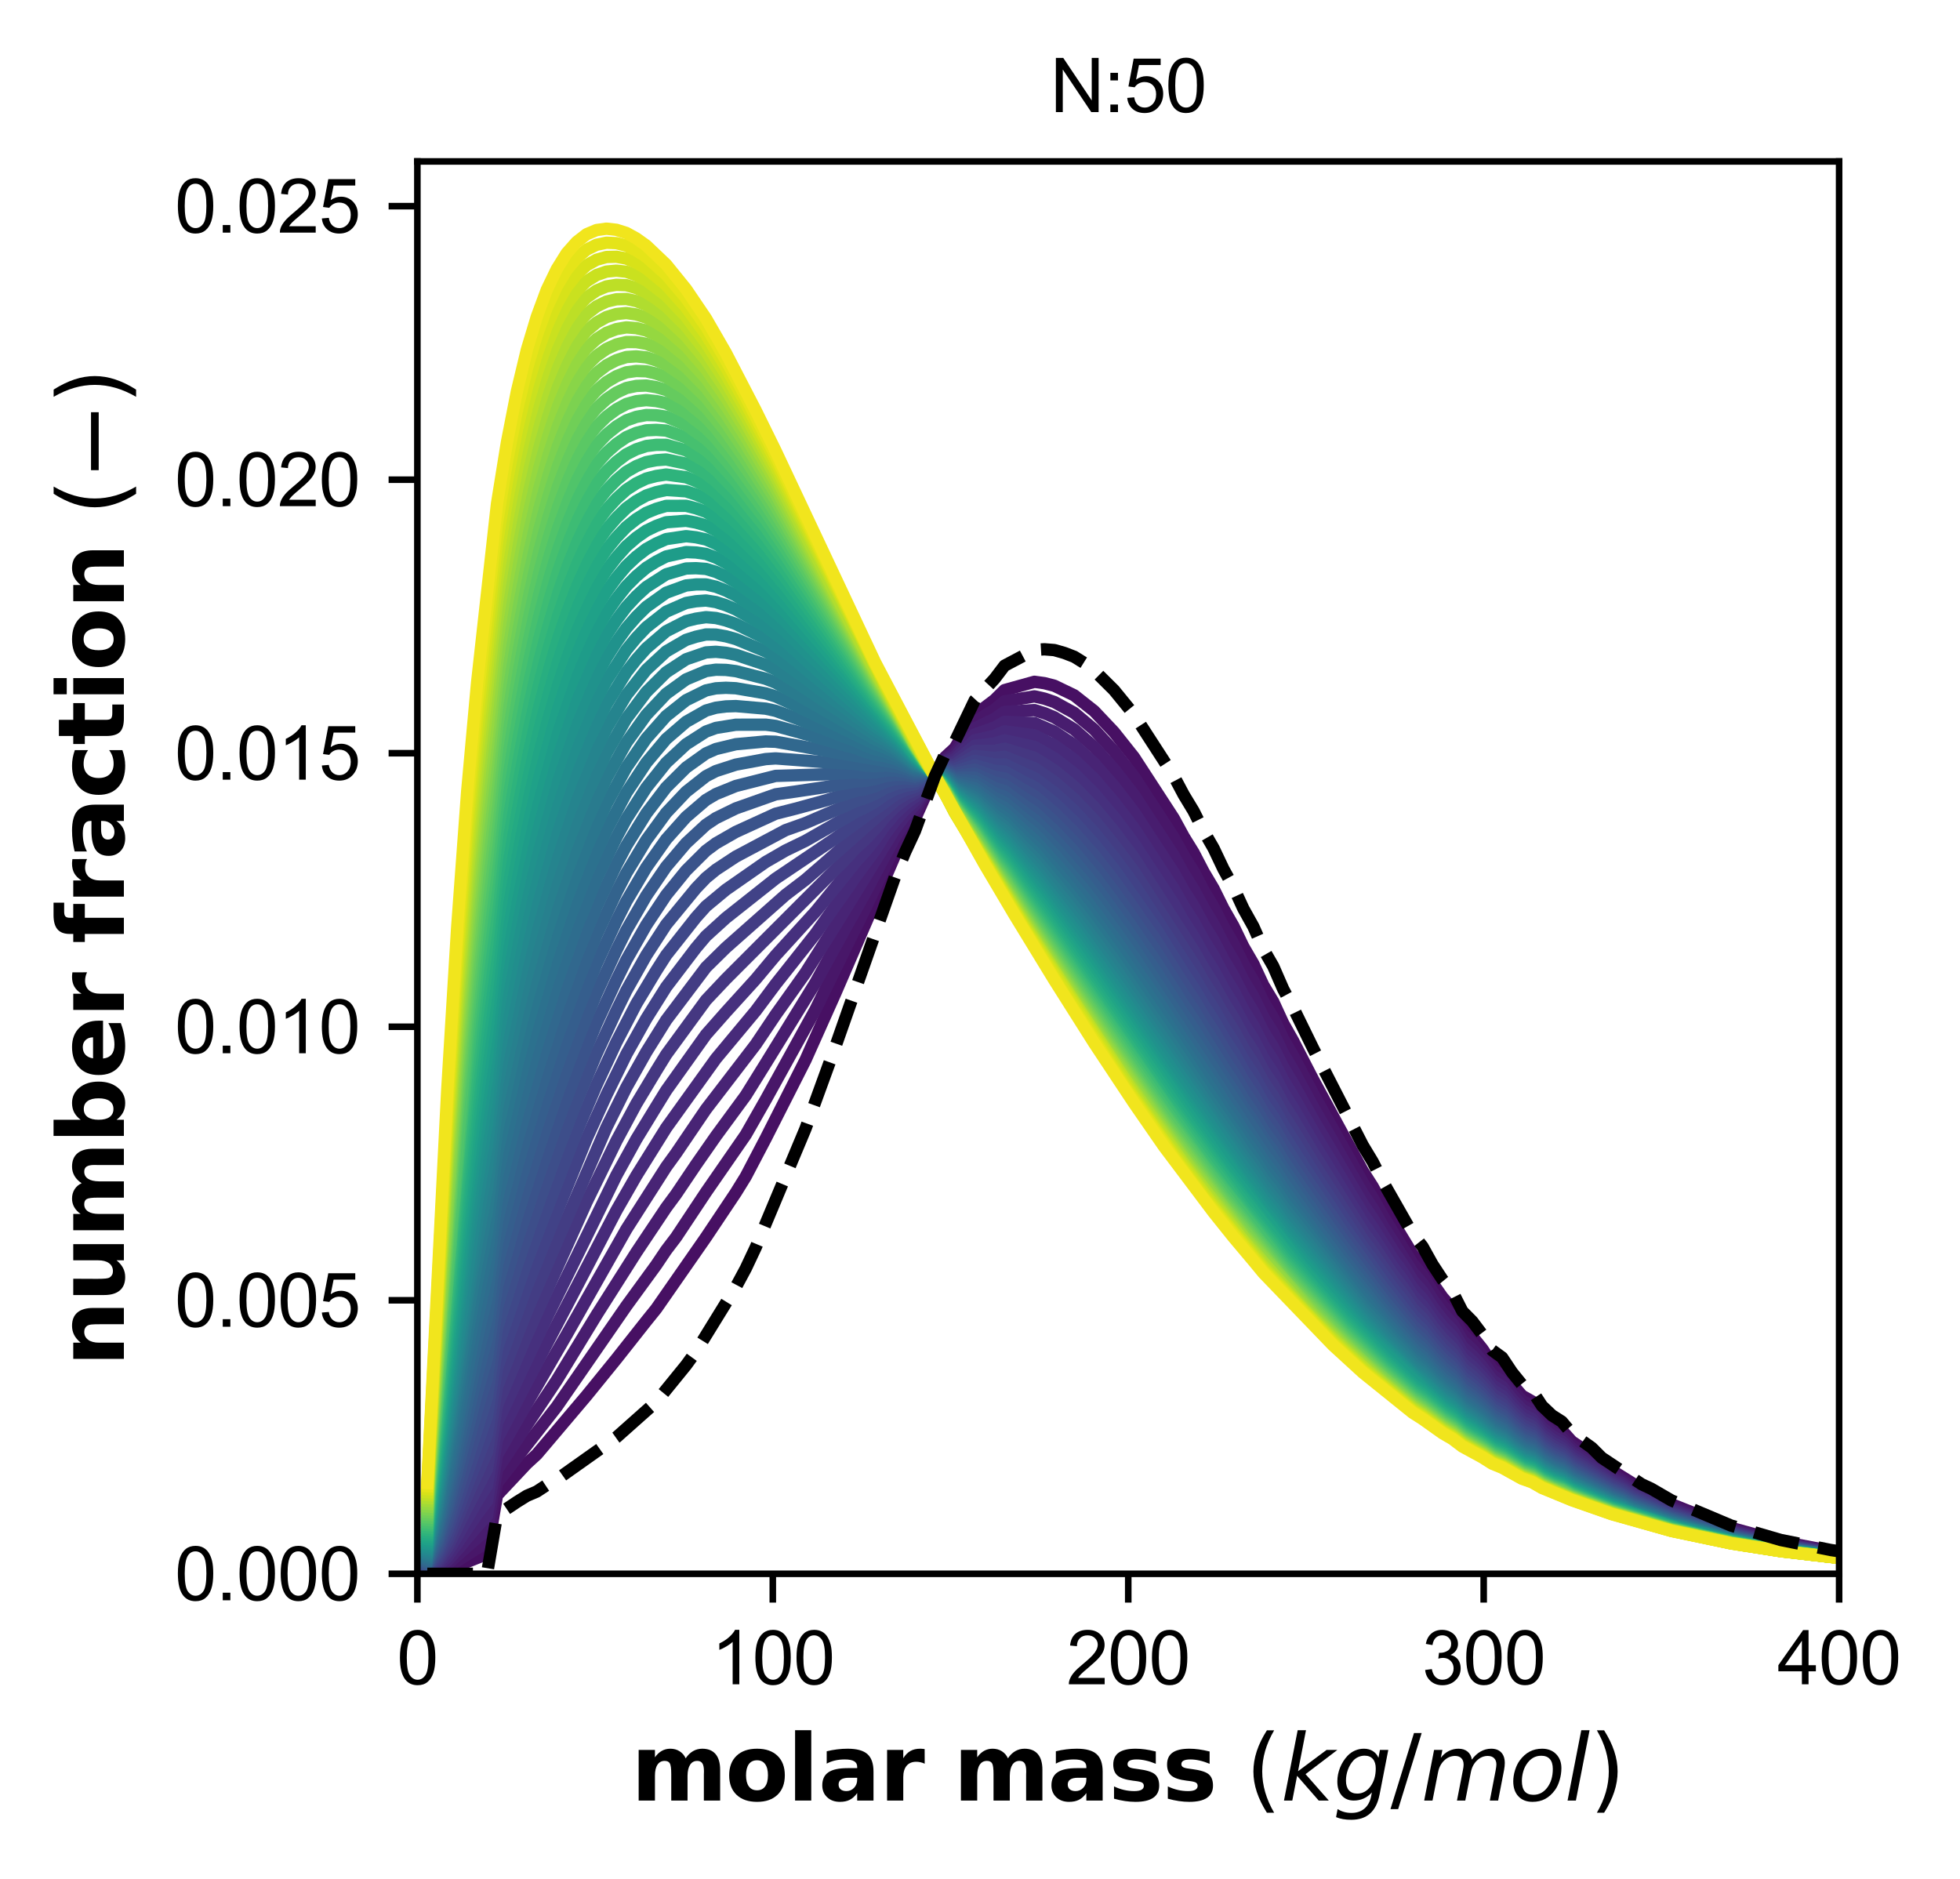 <?xml version="1.0" encoding="utf-8" standalone="no"?>
<!DOCTYPE svg PUBLIC "-//W3C//DTD SVG 1.1//EN"
  "http://www.w3.org/Graphics/SVG/1.1/DTD/svg11.dtd">
<svg xmlns:xlink="http://www.w3.org/1999/xlink" width="238.467pt" height="228.607pt" viewBox="0 0 238.467 228.607" xmlns="http://www.w3.org/2000/svg" version="1.1">
 <defs>
  <style type="text/css">*{stroke-linejoin: round; stroke-linecap: butt}</style>
 </defs>
 <g id="figure_1">
  <g id="patch_1">
   <path d="M 0 228.607 
L 238.467 228.607 
L 238.467 0 
L 0 0 
L 0 228.607 
z
" style="fill: none"/>
  </g>
  <g id="axes_1">
   <g id="patch_2">
    <path d="M 50.78 191.506 
L 223.76 191.506 
L 223.76 19.642 
L 50.78 19.642 
L 50.78 191.506 
z
" style="fill: none"/>
   </g>
   <g id="matplotlib.axis_1">
    <g id="xtick_1">
     <g id="line2d_1">
      <defs>
       <path id="maa273b819f" d="M 0 0 
L 0 3.5 
" style="stroke: #000000; stroke-width: 0.8"/>
      </defs>
      <g>
       <use xlink:href="#maa273b819f" x="50.78" y="191.506" style="stroke: #000000; stroke-width: 0.8"/>
      </g>
     </g>
     <g id="text_1">
      <!-- 0 -->
      <g transform="translate(48.277 204.948) scale(0.09 -0.09)">
       <defs>
        <path id="ArialMT-30" d="M 266 2259 
Q 266 3072 433 3567 
Q 600 4063 929 4331 
Q 1259 4600 1759 4600 
Q 2128 4600 2406 4451 
Q 2684 4303 2865 4023 
Q 3047 3744 3150 3342 
Q 3253 2941 3253 2259 
Q 3253 1453 3087 958 
Q 2922 463 2592 192 
Q 2263 -78 1759 -78 
Q 1097 -78 719 397 
Q 266 969 266 2259 
z
M 844 2259 
Q 844 1131 1108 757 
Q 1372 384 1759 384 
Q 2147 384 2411 759 
Q 2675 1134 2675 2259 
Q 2675 3391 2411 3762 
Q 2147 4134 1753 4134 
Q 1366 4134 1134 3806 
Q 844 3388 844 2259 
z
" transform="scale(0.016)"/>
       </defs>
       <use xlink:href="#ArialMT-30"/>
      </g>
     </g>
    </g>
    <g id="xtick_2">
     <g id="line2d_2">
      <g>
       <use xlink:href="#maa273b819f" x="94.025" y="191.506" style="stroke: #000000; stroke-width: 0.8"/>
      </g>
     </g>
     <g id="text_2">
      <!-- 100 -->
      <g transform="translate(86.517 204.948) scale(0.09 -0.09)">
       <defs>
        <path id="ArialMT-31" d="M 2384 0 
L 1822 0 
L 1822 3584 
Q 1619 3391 1289 3197 
Q 959 3003 697 2906 
L 697 3450 
Q 1169 3672 1522 3987 
Q 1875 4303 2022 4600 
L 2384 4600 
L 2384 0 
z
" transform="scale(0.016)"/>
       </defs>
       <use xlink:href="#ArialMT-31"/>
       <use xlink:href="#ArialMT-30" transform="translate(55.615 0)"/>
       <use xlink:href="#ArialMT-30" transform="translate(111.23 0)"/>
      </g>
     </g>
    </g>
    <g id="xtick_3">
     <g id="line2d_3">
      <g>
       <use xlink:href="#maa273b819f" x="137.27" y="191.506" style="stroke: #000000; stroke-width: 0.8"/>
      </g>
     </g>
     <g id="text_3">
      <!-- 200 -->
      <g transform="translate(129.762 204.948) scale(0.09 -0.09)">
       <defs>
        <path id="ArialMT-32" d="M 3222 541 
L 3222 0 
L 194 0 
Q 188 203 259 391 
Q 375 700 629 1000 
Q 884 1300 1366 1694 
Q 2113 2306 2375 2664 
Q 2638 3022 2638 3341 
Q 2638 3675 2398 3904 
Q 2159 4134 1775 4134 
Q 1369 4134 1125 3890 
Q 881 3647 878 3216 
L 300 3275 
Q 359 3922 746 4261 
Q 1134 4600 1788 4600 
Q 2447 4600 2831 4234 
Q 3216 3869 3216 3328 
Q 3216 3053 3103 2787 
Q 2991 2522 2730 2228 
Q 2469 1934 1863 1422 
Q 1356 997 1212 845 
Q 1069 694 975 541 
L 3222 541 
z
" transform="scale(0.016)"/>
       </defs>
       <use xlink:href="#ArialMT-32"/>
       <use xlink:href="#ArialMT-30" transform="translate(55.615 0)"/>
       <use xlink:href="#ArialMT-30" transform="translate(111.23 0)"/>
      </g>
     </g>
    </g>
    <g id="xtick_4">
     <g id="line2d_4">
      <g>
       <use xlink:href="#maa273b819f" x="180.515" y="191.506" style="stroke: #000000; stroke-width: 0.8"/>
      </g>
     </g>
     <g id="text_4">
      <!-- 300 -->
      <g transform="translate(173.007 204.948) scale(0.09 -0.09)">
       <defs>
        <path id="ArialMT-33" d="M 269 1209 
L 831 1284 
Q 928 806 1161 595 
Q 1394 384 1728 384 
Q 2125 384 2398 659 
Q 2672 934 2672 1341 
Q 2672 1728 2419 1979 
Q 2166 2231 1775 2231 
Q 1616 2231 1378 2169 
L 1441 2663 
Q 1497 2656 1531 2656 
Q 1891 2656 2178 2843 
Q 2466 3031 2466 3422 
Q 2466 3731 2256 3934 
Q 2047 4138 1716 4138 
Q 1388 4138 1169 3931 
Q 950 3725 888 3313 
L 325 3413 
Q 428 3978 793 4289 
Q 1159 4600 1703 4600 
Q 2078 4600 2393 4439 
Q 2709 4278 2876 4000 
Q 3044 3722 3044 3409 
Q 3044 3113 2884 2869 
Q 2725 2625 2413 2481 
Q 2819 2388 3044 2092 
Q 3269 1797 3269 1353 
Q 3269 753 2831 336 
Q 2394 -81 1725 -81 
Q 1122 -81 723 278 
Q 325 638 269 1209 
z
" transform="scale(0.016)"/>
       </defs>
       <use xlink:href="#ArialMT-33"/>
       <use xlink:href="#ArialMT-30" transform="translate(55.615 0)"/>
       <use xlink:href="#ArialMT-30" transform="translate(111.23 0)"/>
      </g>
     </g>
    </g>
    <g id="xtick_5">
     <g id="line2d_5">
      <g>
       <use xlink:href="#maa273b819f" x="223.76" y="191.506" style="stroke: #000000; stroke-width: 0.8"/>
      </g>
     </g>
     <g id="text_5">
      <!-- 400 -->
      <g transform="translate(216.252 204.948) scale(0.09 -0.09)">
       <defs>
        <path id="ArialMT-34" d="M 2069 0 
L 2069 1097 
L 81 1097 
L 81 1613 
L 2172 4581 
L 2631 4581 
L 2631 1613 
L 3250 1613 
L 3250 1097 
L 2631 1097 
L 2631 0 
L 2069 0 
z
M 2069 1613 
L 2069 3678 
L 634 1613 
L 2069 1613 
z
" transform="scale(0.016)"/>
       </defs>
       <use xlink:href="#ArialMT-34"/>
       <use xlink:href="#ArialMT-30" transform="translate(55.615 0)"/>
       <use xlink:href="#ArialMT-30" transform="translate(111.23 0)"/>
      </g>
     </g>
    </g>
    <g id="text_6">
     <!-- $\bf{molar\ mass}\ \it{(kg/mol)}$ -->
     <g transform="translate(76.77 219.097) scale(0.11 -0.11)">
      <defs>
       <path id="DejaVuSans-Bold-6d" d="M 3781 2919 
Q 3994 3244 4286 3414 
Q 4578 3584 4928 3584 
Q 5531 3584 5847 3212 
Q 6163 2841 6163 2131 
L 6163 0 
L 5038 0 
L 5038 1825 
Q 5041 1866 5042 1909 
Q 5044 1953 5044 2034 
Q 5044 2406 4934 2573 
Q 4825 2741 4581 2741 
Q 4263 2741 4089 2478 
Q 3916 2216 3909 1719 
L 3909 0 
L 2784 0 
L 2784 1825 
Q 2784 2406 2684 2573 
Q 2584 2741 2328 2741 
Q 2006 2741 1831 2477 
Q 1656 2213 1656 1722 
L 1656 0 
L 531 0 
L 531 3500 
L 1656 3500 
L 1656 2988 
Q 1863 3284 2130 3434 
Q 2397 3584 2719 3584 
Q 3081 3584 3359 3409 
Q 3638 3234 3781 2919 
z
" transform="scale(0.016)"/>
       <path id="DejaVuSans-Bold-6f" d="M 2203 2784 
Q 1831 2784 1636 2517 
Q 1441 2250 1441 1747 
Q 1441 1244 1636 976 
Q 1831 709 2203 709 
Q 2569 709 2762 976 
Q 2956 1244 2956 1747 
Q 2956 2250 2762 2517 
Q 2569 2784 2203 2784 
z
M 2203 3584 
Q 3106 3584 3614 3096 
Q 4122 2609 4122 1747 
Q 4122 884 3614 396 
Q 3106 -91 2203 -91 
Q 1297 -91 786 396 
Q 275 884 275 1747 
Q 275 2609 786 3096 
Q 1297 3584 2203 3584 
z
" transform="scale(0.016)"/>
       <path id="DejaVuSans-Bold-6c" d="M 538 4863 
L 1656 4863 
L 1656 0 
L 538 0 
L 538 4863 
z
" transform="scale(0.016)"/>
       <path id="DejaVuSans-Bold-61" d="M 2106 1575 
Q 1756 1575 1579 1456 
Q 1403 1338 1403 1106 
Q 1403 894 1545 773 
Q 1688 653 1941 653 
Q 2256 653 2472 879 
Q 2688 1106 2688 1447 
L 2688 1575 
L 2106 1575 
z
M 3816 1997 
L 3816 0 
L 2688 0 
L 2688 519 
Q 2463 200 2181 54 
Q 1900 -91 1497 -91 
Q 953 -91 614 226 
Q 275 544 275 1050 
Q 275 1666 698 1953 
Q 1122 2241 2028 2241 
L 2688 2241 
L 2688 2328 
Q 2688 2594 2478 2717 
Q 2269 2841 1825 2841 
Q 1466 2841 1156 2769 
Q 847 2697 581 2553 
L 581 3406 
Q 941 3494 1303 3539 
Q 1666 3584 2028 3584 
Q 2975 3584 3395 3211 
Q 3816 2838 3816 1997 
z
" transform="scale(0.016)"/>
       <path id="DejaVuSans-Bold-72" d="M 3138 2547 
Q 2991 2616 2845 2648 
Q 2700 2681 2553 2681 
Q 2122 2681 1889 2404 
Q 1656 2128 1656 1613 
L 1656 0 
L 538 0 
L 538 3500 
L 1656 3500 
L 1656 2925 
Q 1872 3269 2151 3426 
Q 2431 3584 2822 3584 
Q 2878 3584 2943 3579 
Q 3009 3575 3134 3559 
L 3138 2547 
z
" transform="scale(0.016)"/>
       <path id="DejaVuSans-Bold-73" d="M 3272 3391 
L 3272 2541 
Q 2913 2691 2578 2766 
Q 2244 2841 1947 2841 
Q 1628 2841 1473 2761 
Q 1319 2681 1319 2516 
Q 1319 2381 1436 2309 
Q 1553 2238 1856 2203 
L 2053 2175 
Q 2913 2066 3209 1816 
Q 3506 1566 3506 1031 
Q 3506 472 3093 190 
Q 2681 -91 1863 -91 
Q 1516 -91 1145 -36 
Q 775 19 384 128 
L 384 978 
Q 719 816 1070 734 
Q 1422 653 1784 653 
Q 2113 653 2278 743 
Q 2444 834 2444 1013 
Q 2444 1163 2330 1236 
Q 2216 1309 1875 1350 
L 1678 1375 
Q 931 1469 631 1722 
Q 331 1975 331 2491 
Q 331 3047 712 3315 
Q 1094 3584 1881 3584 
Q 2191 3584 2531 3537 
Q 2872 3491 3272 3391 
z
" transform="scale(0.016)"/>
       <path id="DejaVuSans-28" d="M 1984 4856 
Q 1566 4138 1362 3434 
Q 1159 2731 1159 2009 
Q 1159 1288 1364 580 
Q 1569 -128 1984 -844 
L 1484 -844 
Q 1016 -109 783 600 
Q 550 1309 550 2009 
Q 550 2706 781 3412 
Q 1013 4119 1484 4856 
L 1984 4856 
z
" transform="scale(0.016)"/>
       <path id="DejaVuSans-Oblique-6b" d="M 1172 4863 
L 1747 4863 
L 1197 2028 
L 3169 3500 
L 3916 3500 
L 1716 1825 
L 3322 0 
L 2625 0 
L 1131 1709 
L 800 0 
L 225 0 
L 1172 4863 
z
" transform="scale(0.016)"/>
       <path id="DejaVuSans-Oblique-67" d="M 3816 3500 
L 3219 434 
Q 3047 -456 2561 -893 
Q 2075 -1331 1253 -1331 
Q 950 -1331 690 -1286 
Q 431 -1241 206 -1147 
L 313 -588 
Q 525 -725 762 -790 
Q 1000 -856 1269 -856 
Q 1816 -856 2167 -557 
Q 2519 -259 2631 300 
L 2681 563 
Q 2441 288 2122 144 
Q 1803 0 1434 0 
Q 903 0 598 351 
Q 294 703 294 1319 
Q 294 1803 478 2267 
Q 663 2731 997 3091 
Q 1219 3328 1514 3456 
Q 1809 3584 2131 3584 
Q 2484 3584 2746 3420 
Q 3009 3256 3138 2956 
L 3238 3500 
L 3816 3500 
z
M 2950 2216 
Q 2950 2641 2750 2872 
Q 2550 3103 2181 3103 
Q 1953 3103 1747 3012 
Q 1541 2922 1394 2759 
Q 1156 2491 1023 2127 
Q 891 1763 891 1375 
Q 891 944 1092 712 
Q 1294 481 1672 481 
Q 2219 481 2584 976 
Q 2950 1472 2950 2216 
z
" transform="scale(0.016)"/>
       <path id="DejaVuSans-2f" d="M 1625 4666 
L 2156 4666 
L 531 -594 
L 0 -594 
L 1625 4666 
z
" transform="scale(0.016)"/>
       <path id="DejaVuSans-Oblique-6d" d="M 5747 2113 
L 5338 0 
L 4763 0 
L 5166 2094 
Q 5191 2228 5203 2325 
Q 5216 2422 5216 2491 
Q 5216 2772 5059 2928 
Q 4903 3084 4622 3084 
Q 4203 3084 3875 2770 
Q 3547 2456 3450 1953 
L 3066 0 
L 2491 0 
L 2900 2094 
Q 2925 2209 2937 2307 
Q 2950 2406 2950 2484 
Q 2950 2769 2794 2926 
Q 2638 3084 2363 3084 
Q 1938 3084 1609 2770 
Q 1281 2456 1184 1953 
L 800 0 
L 225 0 
L 909 3500 
L 1484 3500 
L 1375 2956 
Q 1609 3263 1923 3423 
Q 2238 3584 2597 3584 
Q 2978 3584 3223 3384 
Q 3469 3184 3519 2828 
Q 3781 3197 4126 3390 
Q 4472 3584 4856 3584 
Q 5306 3584 5551 3325 
Q 5797 3066 5797 2591 
Q 5797 2488 5784 2364 
Q 5772 2241 5747 2113 
z
" transform="scale(0.016)"/>
       <path id="DejaVuSans-Oblique-6f" d="M 1625 -91 
Q 1009 -91 651 289 
Q 294 669 294 1325 
Q 294 1706 417 2101 
Q 541 2497 738 2766 
Q 1047 3184 1428 3384 
Q 1809 3584 2291 3584 
Q 2888 3584 3255 3212 
Q 3622 2841 3622 2241 
Q 3622 1825 3500 1412 
Q 3378 1000 3181 728 
Q 2875 309 2494 109 
Q 2113 -91 1625 -91 
z
M 891 1344 
Q 891 869 1089 633 
Q 1288 397 1691 397 
Q 2269 397 2648 901 
Q 3028 1406 3028 2181 
Q 3028 2634 2825 2865 
Q 2622 3097 2228 3097 
Q 1903 3097 1650 2945 
Q 1397 2794 1197 2484 
Q 1050 2253 970 1956 
Q 891 1659 891 1344 
z
" transform="scale(0.016)"/>
       <path id="DejaVuSans-Oblique-6c" d="M 1172 4863 
L 1747 4863 
L 800 0 
L 225 0 
L 1172 4863 
z
" transform="scale(0.016)"/>
       <path id="DejaVuSans-29" d="M 513 4856 
L 1013 4856 
Q 1481 4119 1714 3412 
Q 1947 2706 1947 2009 
Q 1947 1309 1714 600 
Q 1481 -109 1013 -844 
L 513 -844 
Q 928 -128 1133 580 
Q 1338 1288 1338 2009 
Q 1338 2731 1133 3434 
Q 928 4138 513 4856 
z
" transform="scale(0.016)"/>
      </defs>
      <use xlink:href="#DejaVuSans-Bold-6d" transform="translate(0 0.016)"/>
      <use xlink:href="#DejaVuSans-Bold-6f" transform="translate(104.199 0.016)"/>
      <use xlink:href="#DejaVuSans-Bold-6c" transform="translate(172.9 0.016)"/>
      <use xlink:href="#DejaVuSans-Bold-61" transform="translate(207.178 0.016)"/>
      <use xlink:href="#DejaVuSans-Bold-72" transform="translate(274.658 0.016)"/>
      <use xlink:href="#DejaVuSans-Bold-6d" transform="translate(356.445 0.016)"/>
      <use xlink:href="#DejaVuSans-Bold-61" transform="translate(460.644 0.016)"/>
      <use xlink:href="#DejaVuSans-Bold-73" transform="translate(528.125 0.016)"/>
      <use xlink:href="#DejaVuSans-Bold-73" transform="translate(587.646 0.016)"/>
      <use xlink:href="#DejaVuSans-28" transform="translate(679.638 0.016)"/>
      <use xlink:href="#DejaVuSans-Oblique-6b" transform="translate(718.652 0.016)"/>
      <use xlink:href="#DejaVuSans-Oblique-67" transform="translate(776.562 0.016)"/>
      <use xlink:href="#DejaVuSans-2f" transform="translate(840.038 0.016)"/>
      <use xlink:href="#DejaVuSans-Oblique-6d" transform="translate(873.73 0.016)"/>
      <use xlink:href="#DejaVuSans-Oblique-6f" transform="translate(971.142 0.016)"/>
      <use xlink:href="#DejaVuSans-Oblique-6c" transform="translate(1032.324 0.016)"/>
      <use xlink:href="#DejaVuSans-29" transform="translate(1060.107 0.016)"/>
     </g>
    </g>
   </g>
   <g id="matplotlib.axis_2">
    <g id="ytick_1">
     <g id="line2d_6">
      <defs>
       <path id="m1ef88d2fd4" d="M 0 0 
L -3.5 0 
" style="stroke: #000000; stroke-width: 0.8"/>
      </defs>
      <g>
       <use xlink:href="#m1ef88d2fd4" x="50.78" y="191.506" style="stroke: #000000; stroke-width: 0.8"/>
      </g>
     </g>
     <g id="text_7">
      <!-- 0.000 -->
      <g transform="translate(21.26 194.727) scale(0.09 -0.09)">
       <defs>
        <path id="ArialMT-2e" d="M 581 0 
L 581 641 
L 1222 641 
L 1222 0 
L 581 0 
z
" transform="scale(0.016)"/>
       </defs>
       <use xlink:href="#ArialMT-30"/>
       <use xlink:href="#ArialMT-2e" transform="translate(55.615 0)"/>
       <use xlink:href="#ArialMT-30" transform="translate(83.398 0)"/>
       <use xlink:href="#ArialMT-30" transform="translate(139.014 0)"/>
       <use xlink:href="#ArialMT-30" transform="translate(194.629 0)"/>
      </g>
     </g>
    </g>
    <g id="ytick_2">
     <g id="line2d_7">
      <g>
       <use xlink:href="#m1ef88d2fd4" x="50.78" y="158.222" style="stroke: #000000; stroke-width: 0.8"/>
      </g>
     </g>
     <g id="text_8">
      <!-- 0.005 -->
      <g transform="translate(21.26 161.443) scale(0.09 -0.09)">
       <defs>
        <path id="ArialMT-35" d="M 266 1200 
L 856 1250 
Q 922 819 1161 601 
Q 1400 384 1738 384 
Q 2144 384 2425 690 
Q 2706 997 2706 1503 
Q 2706 1984 2436 2262 
Q 2166 2541 1728 2541 
Q 1456 2541 1237 2417 
Q 1019 2294 894 2097 
L 366 2166 
L 809 4519 
L 3088 4519 
L 3088 3981 
L 1259 3981 
L 1013 2750 
Q 1425 3038 1878 3038 
Q 2478 3038 2890 2622 
Q 3303 2206 3303 1553 
Q 3303 931 2941 478 
Q 2500 -78 1738 -78 
Q 1113 -78 717 272 
Q 322 622 266 1200 
z
" transform="scale(0.016)"/>
       </defs>
       <use xlink:href="#ArialMT-30"/>
       <use xlink:href="#ArialMT-2e" transform="translate(55.615 0)"/>
       <use xlink:href="#ArialMT-30" transform="translate(83.398 0)"/>
       <use xlink:href="#ArialMT-30" transform="translate(139.014 0)"/>
       <use xlink:href="#ArialMT-35" transform="translate(194.629 0)"/>
      </g>
     </g>
    </g>
    <g id="ytick_3">
     <g id="line2d_8">
      <g>
       <use xlink:href="#m1ef88d2fd4" x="50.78" y="124.938" style="stroke: #000000; stroke-width: 0.8"/>
      </g>
     </g>
     <g id="text_9">
      <!-- 0.010 -->
      <g transform="translate(21.26 128.159) scale(0.09 -0.09)">
       <use xlink:href="#ArialMT-30"/>
       <use xlink:href="#ArialMT-2e" transform="translate(55.615 0)"/>
       <use xlink:href="#ArialMT-30" transform="translate(83.398 0)"/>
       <use xlink:href="#ArialMT-31" transform="translate(139.014 0)"/>
       <use xlink:href="#ArialMT-30" transform="translate(194.629 0)"/>
      </g>
     </g>
    </g>
    <g id="ytick_4">
     <g id="line2d_9">
      <g>
       <use xlink:href="#m1ef88d2fd4" x="50.78" y="91.654" style="stroke: #000000; stroke-width: 0.8"/>
      </g>
     </g>
     <g id="text_10">
      <!-- 0.015 -->
      <g transform="translate(21.26 94.875) scale(0.09 -0.09)">
       <use xlink:href="#ArialMT-30"/>
       <use xlink:href="#ArialMT-2e" transform="translate(55.615 0)"/>
       <use xlink:href="#ArialMT-30" transform="translate(83.398 0)"/>
       <use xlink:href="#ArialMT-31" transform="translate(139.014 0)"/>
       <use xlink:href="#ArialMT-35" transform="translate(194.629 0)"/>
      </g>
     </g>
    </g>
    <g id="ytick_5">
     <g id="line2d_10">
      <g>
       <use xlink:href="#m1ef88d2fd4" x="50.78" y="58.37" style="stroke: #000000; stroke-width: 0.8"/>
      </g>
     </g>
     <g id="text_11">
      <!-- 0.020 -->
      <g transform="translate(21.26 61.591) scale(0.09 -0.09)">
       <use xlink:href="#ArialMT-30"/>
       <use xlink:href="#ArialMT-2e" transform="translate(55.615 0)"/>
       <use xlink:href="#ArialMT-30" transform="translate(83.398 0)"/>
       <use xlink:href="#ArialMT-32" transform="translate(139.014 0)"/>
       <use xlink:href="#ArialMT-30" transform="translate(194.629 0)"/>
      </g>
     </g>
    </g>
    <g id="ytick_6">
     <g id="line2d_11">
      <g>
       <use xlink:href="#m1ef88d2fd4" x="50.78" y="25.086" style="stroke: #000000; stroke-width: 0.8"/>
      </g>
     </g>
     <g id="text_12">
      <!-- 0.025 -->
      <g transform="translate(21.26 28.307) scale(0.09 -0.09)">
       <use xlink:href="#ArialMT-30"/>
       <use xlink:href="#ArialMT-2e" transform="translate(55.615 0)"/>
       <use xlink:href="#ArialMT-30" transform="translate(83.398 0)"/>
       <use xlink:href="#ArialMT-32" transform="translate(139.014 0)"/>
       <use xlink:href="#ArialMT-35" transform="translate(194.629 0)"/>
      </g>
     </g>
    </g>
    <g id="text_13">
     <!-- $\bf{number\ fraction}\ \it{(-)}$ -->
     <g transform="translate(15.074 166.294) rotate(-90) scale(0.11 -0.11)">
      <defs>
       <path id="DejaVuSans-Bold-6e" d="M 4056 2131 
L 4056 0 
L 2931 0 
L 2931 347 
L 2931 1631 
Q 2931 2084 2911 2256 
Q 2891 2428 2841 2509 
Q 2775 2619 2662 2680 
Q 2550 2741 2406 2741 
Q 2056 2741 1856 2470 
Q 1656 2200 1656 1722 
L 1656 0 
L 538 0 
L 538 3500 
L 1656 3500 
L 1656 2988 
Q 1909 3294 2193 3439 
Q 2478 3584 2822 3584 
Q 3428 3584 3742 3212 
Q 4056 2841 4056 2131 
z
" transform="scale(0.016)"/>
       <path id="DejaVuSans-Bold-75" d="M 500 1363 
L 500 3500 
L 1625 3500 
L 1625 3150 
Q 1625 2866 1622 2436 
Q 1619 2006 1619 1863 
Q 1619 1441 1641 1255 
Q 1663 1069 1716 984 
Q 1784 875 1895 815 
Q 2006 756 2150 756 
Q 2500 756 2700 1025 
Q 2900 1294 2900 1772 
L 2900 3500 
L 4019 3500 
L 4019 0 
L 2900 0 
L 2900 506 
Q 2647 200 2364 54 
Q 2081 -91 1741 -91 
Q 1134 -91 817 281 
Q 500 653 500 1363 
z
" transform="scale(0.016)"/>
       <path id="DejaVuSans-Bold-62" d="M 2400 722 
Q 2759 722 2948 984 
Q 3138 1247 3138 1747 
Q 3138 2247 2948 2509 
Q 2759 2772 2400 2772 
Q 2041 2772 1848 2508 
Q 1656 2244 1656 1747 
Q 1656 1250 1848 986 
Q 2041 722 2400 722 
z
M 1656 2988 
Q 1888 3294 2169 3439 
Q 2450 3584 2816 3584 
Q 3463 3584 3878 3070 
Q 4294 2556 4294 1747 
Q 4294 938 3878 423 
Q 3463 -91 2816 -91 
Q 2450 -91 2169 54 
Q 1888 200 1656 506 
L 1656 0 
L 538 0 
L 538 4863 
L 1656 4863 
L 1656 2988 
z
" transform="scale(0.016)"/>
       <path id="DejaVuSans-Bold-65" d="M 4031 1759 
L 4031 1441 
L 1416 1441 
Q 1456 1047 1700 850 
Q 1944 653 2381 653 
Q 2734 653 3104 758 
Q 3475 863 3866 1075 
L 3866 213 
Q 3469 63 3072 -14 
Q 2675 -91 2278 -91 
Q 1328 -91 801 392 
Q 275 875 275 1747 
Q 275 2603 792 3093 
Q 1309 3584 2216 3584 
Q 3041 3584 3536 3087 
Q 4031 2591 4031 1759 
z
M 2881 2131 
Q 2881 2450 2695 2645 
Q 2509 2841 2209 2841 
Q 1884 2841 1681 2658 
Q 1478 2475 1428 2131 
L 2881 2131 
z
" transform="scale(0.016)"/>
       <path id="DejaVuSans-Bold-66" d="M 2841 4863 
L 2841 4128 
L 2222 4128 
Q 1984 4128 1890 4042 
Q 1797 3956 1797 3744 
L 1797 3500 
L 2753 3500 
L 2753 2700 
L 1797 2700 
L 1797 0 
L 678 0 
L 678 2700 
L 122 2700 
L 122 3500 
L 678 3500 
L 678 3744 
Q 678 4316 997 4589 
Q 1316 4863 1984 4863 
L 2841 4863 
z
" transform="scale(0.016)"/>
       <path id="DejaVuSans-Bold-63" d="M 3366 3391 
L 3366 2478 
Q 3138 2634 2908 2709 
Q 2678 2784 2431 2784 
Q 1963 2784 1702 2511 
Q 1441 2238 1441 1747 
Q 1441 1256 1702 982 
Q 1963 709 2431 709 
Q 2694 709 2930 787 
Q 3166 866 3366 1019 
L 3366 103 
Q 3103 6 2833 -42 
Q 2563 -91 2291 -91 
Q 1344 -91 809 395 
Q 275 881 275 1747 
Q 275 2613 809 3098 
Q 1344 3584 2291 3584 
Q 2566 3584 2833 3536 
Q 3100 3488 3366 3391 
z
" transform="scale(0.016)"/>
       <path id="DejaVuSans-Bold-74" d="M 1759 4494 
L 1759 3500 
L 2913 3500 
L 2913 2700 
L 1759 2700 
L 1759 1216 
Q 1759 972 1856 886 
Q 1953 800 2241 800 
L 2816 800 
L 2816 0 
L 1856 0 
Q 1194 0 917 276 
Q 641 553 641 1216 
L 641 2700 
L 84 2700 
L 84 3500 
L 641 3500 
L 641 4494 
L 1759 4494 
z
" transform="scale(0.016)"/>
       <path id="DejaVuSans-Bold-69" d="M 538 3500 
L 1656 3500 
L 1656 0 
L 538 0 
L 538 3500 
z
M 538 4863 
L 1656 4863 
L 1656 3950 
L 538 3950 
L 538 4863 
z
" transform="scale(0.016)"/>
       <path id="DejaVuSans-2212" d="M 678 2272 
L 4684 2272 
L 4684 1741 
L 678 1741 
L 678 2272 
z
" transform="scale(0.016)"/>
      </defs>
      <use xlink:href="#DejaVuSans-Bold-6e" transform="translate(0 0.016)"/>
      <use xlink:href="#DejaVuSans-Bold-75" transform="translate(71.191 0.016)"/>
      <use xlink:href="#DejaVuSans-Bold-6d" transform="translate(142.383 0.016)"/>
      <use xlink:href="#DejaVuSans-Bold-62" transform="translate(246.582 0.016)"/>
      <use xlink:href="#DejaVuSans-Bold-65" transform="translate(318.164 0.016)"/>
      <use xlink:href="#DejaVuSans-Bold-72" transform="translate(385.986 0.016)"/>
      <use xlink:href="#DejaVuSans-Bold-66" transform="translate(467.773 0.016)"/>
      <use xlink:href="#DejaVuSans-Bold-72" transform="translate(511.279 0.016)"/>
      <use xlink:href="#DejaVuSans-Bold-61" transform="translate(560.595 0.016)"/>
      <use xlink:href="#DejaVuSans-Bold-63" transform="translate(628.076 0.016)"/>
      <use xlink:href="#DejaVuSans-Bold-74" transform="translate(687.353 0.016)"/>
      <use xlink:href="#DejaVuSans-Bold-69" transform="translate(735.156 0.016)"/>
      <use xlink:href="#DejaVuSans-Bold-6f" transform="translate(769.433 0.016)"/>
      <use xlink:href="#DejaVuSans-Bold-6e" transform="translate(838.134 0.016)"/>
      <use xlink:href="#DejaVuSans-28" transform="translate(941.796 0.016)"/>
      <use xlink:href="#DejaVuSans-2212" transform="translate(980.81 0.016)"/>
      <use xlink:href="#DejaVuSans-29" transform="translate(1064.599 0.016)"/>
     </g>
    </g>
   </g>
   <g id="line2d_12">
    <path d="M 0 0 
" clip-path="url(#pfab3498e4c)" style="fill: none; stroke: #46085c; stroke-width: 1.5; stroke-linecap: square"/>
   </g>
   <g id="line2d_13">
    <path d="M 51.99 191.421 
L 53.201 191.299 
L 54.412 191.023 
L 59.256 189.085 
L 60.466 181.952 
L 64.099 178.085 
L 65.31 176.976 
L 71.364 169.827 
L 74.997 165.354 
L 78.629 160.756 
L 79.84 159.255 
L 85.894 150.555 
L 89.527 145.12 
L 90.738 143.158 
L 93.16 138.534 
L 98.003 128.982 
L 101.636 120.852 
L 108.901 104.055 
L 110.112 101.706 
L 111.323 99.67 
L 113.744 94.232 
L 114.955 92.163 
L 116.166 91.046 
L 118.588 87.012 
L 121.009 85.171 
L 122.22 83.976 
L 125.853 82.963 
L 127.064 83.129 
L 128.275 83.442 
L 130.696 84.608 
L 133.118 86.52 
L 135.54 89.085 
L 137.961 92.133 
L 142.805 99.582 
L 144.016 101.804 
L 145.227 103.766 
L 146.437 106.094 
L 147.648 108.131 
L 148.859 110.58 
L 150.07 112.696 
L 151.281 115.203 
L 152.492 117.288 
L 153.703 119.89 
L 154.913 121.903 
L 156.124 124.532 
L 157.335 126.672 
L 159.757 131.363 
L 165.811 142.511 
L 167.022 144.407 
L 168.233 146.64 
L 171.866 152.632 
L 173.076 154.087 
L 174.287 156.125 
L 175.498 157.856 
L 176.709 159.238 
L 177.92 161.466 
L 179.131 162.62 
L 180.342 164.125 
L 181.552 165.915 
L 182.763 166.751 
L 183.974 168.446 
L 185.185 169.843 
L 186.396 170.527 
L 187.607 172.251 
L 188.818 173.329 
L 190.028 174.06 
L 191.239 175.41 
L 193.661 177.03 
L 194.872 178.16 
L 199.715 181.18 
L 200.926 181.718 
L 203.348 183.035 
L 210.613 185.917 
L 216.667 187.577 
L 222.722 188.728 
L 227.565 189.387 
L 231.198 189.823 
L 239.467 190.508 
L 239.467 190.508 
" clip-path="url(#pfab3498e4c)" style="fill: none; stroke: #471063; stroke-width: 1.5; stroke-linecap: square"/>
   </g>
   <g id="line2d_14">
    <path d="M 51.99 191.369 
L 53.201 191.158 
L 54.412 190.705 
L 56.834 189.155 
L 59.256 187.662 
L 60.466 180.473 
L 67.732 171.176 
L 76.208 158.914 
L 79.84 153.933 
L 81.051 152.131 
L 82.262 150.54 
L 85.894 145.071 
L 90.738 138.073 
L 93.16 133.821 
L 99.214 122.853 
L 102.847 115.42 
L 105.268 110.53 
L 108.901 102.892 
L 110.112 100.816 
L 111.323 99.037 
L 113.744 94.151 
L 114.955 92.326 
L 116.166 91.413 
L 118.588 87.839 
L 121.009 86.353 
L 122.22 85.337 
L 125.853 84.737 
L 127.064 85.01 
L 128.275 85.421 
L 130.696 86.747 
L 133.118 88.772 
L 135.54 91.409 
L 137.961 94.496 
L 142.805 101.927 
L 144.016 104.122 
L 145.227 106.064 
L 146.437 108.356 
L 147.648 110.366 
L 148.859 112.768 
L 150.07 114.848 
L 151.281 117.302 
L 152.492 119.349 
L 153.703 121.89 
L 154.913 123.861 
L 156.124 126.424 
L 157.335 128.515 
L 159.757 133.087 
L 165.811 143.932 
L 167.022 145.777 
L 168.233 147.944 
L 171.866 153.76 
L 173.076 155.176 
L 174.287 157.151 
L 175.498 158.83 
L 176.709 160.173 
L 177.92 162.328 
L 179.131 163.451 
L 180.342 164.91 
L 181.552 166.643 
L 182.763 167.458 
L 183.974 169.098 
L 185.185 170.451 
L 186.396 171.119 
L 187.607 172.785 
L 188.818 173.83 
L 190.028 174.542 
L 191.239 175.847 
L 193.661 177.42 
L 194.872 178.513 
L 199.715 181.443 
L 200.926 181.966 
L 203.348 183.244 
L 210.613 186.043 
L 216.667 187.659 
L 222.722 188.782 
L 227.565 189.427 
L 231.198 189.853 
L 239.467 190.523 
L 239.467 190.523 
" clip-path="url(#pfab3498e4c)" style="fill: none; stroke: #481769; stroke-width: 1.5; stroke-linecap: square"/>
   </g>
   <g id="line2d_15">
    <path d="M 51.99 191.312 
L 53.201 190.989 
L 54.412 190.333 
L 56.834 188.184 
L 59.256 186.108 
L 60.466 178.838 
L 67.732 167.961 
L 72.575 160.019 
L 77.418 152.389 
L 81.051 146.952 
L 82.262 145.312 
L 84.684 141.715 
L 87.105 138.241 
L 90.738 133.294 
L 93.16 129.399 
L 99.214 119.58 
L 102.847 112.959 
L 105.268 108.619 
L 108.901 101.812 
L 110.112 99.991 
L 111.323 98.453 
L 113.744 94.084 
L 114.955 92.488 
L 116.166 91.766 
L 118.588 88.623 
L 121.009 87.47 
L 122.22 86.624 
L 125.853 86.408 
L 127.064 86.783 
L 128.275 87.284 
L 130.696 88.76 
L 133.118 90.892 
L 135.54 93.596 
L 137.961 96.717 
L 142.805 104.13 
L 144.016 106.301 
L 145.227 108.225 
L 146.437 110.482 
L 147.648 112.466 
L 148.859 114.825 
L 150.07 116.871 
L 151.281 119.275 
L 152.492 121.284 
L 153.703 123.767 
L 154.913 125.701 
L 156.124 128.201 
L 157.335 130.246 
L 159.757 134.705 
L 165.811 145.266 
L 167.022 147.063 
L 168.233 149.168 
L 171.866 154.819 
L 173.076 156.197 
L 174.287 158.113 
L 175.498 159.743 
L 176.709 161.05 
L 177.92 163.136 
L 179.131 164.23 
L 180.342 165.646 
L 181.552 167.324 
L 182.763 168.121 
L 183.974 169.709 
L 185.185 171.02 
L 186.396 171.673 
L 187.607 173.284 
L 188.818 174.299 
L 190.028 174.993 
L 191.239 176.256 
L 196.083 179.55 
L 197.294 180.18 
L 198.504 181.068 
L 203.348 183.438 
L 210.613 186.161 
L 216.667 187.735 
L 222.722 188.832 
L 227.565 189.463 
L 231.198 189.88 
L 239.467 190.537 
L 239.467 190.537 
" clip-path="url(#pfab3498e4c)" style="fill: none; stroke: #481d6f; stroke-width: 1.5; stroke-linecap: square"/>
   </g>
   <g id="line2d_16">
    <path d="M 51.99 191.247 
L 53.201 190.792 
L 54.412 189.907 
L 55.623 188.6 
L 58.045 185.733 
L 59.256 184.432 
L 60.466 177.061 
L 68.942 162.407 
L 76.208 149.576 
L 81.051 141.994 
L 82.262 140.323 
L 84.684 136.752 
L 85.894 134.974 
L 91.949 127.085 
L 94.37 123.479 
L 98.003 118.376 
L 101.636 112.627 
L 108.901 100.807 
L 110.112 99.225 
L 111.323 97.913 
L 113.744 94.03 
L 114.955 92.649 
L 116.166 92.107 
L 118.588 89.368 
L 121.009 88.527 
L 122.22 87.839 
L 125.853 87.985 
L 128.275 89.041 
L 130.696 90.657 
L 133.118 92.888 
L 135.54 95.655 
L 137.961 98.809 
L 142.805 106.204 
L 144.016 108.351 
L 145.227 110.257 
L 146.437 112.482 
L 147.648 114.441 
L 148.859 116.758 
L 150.07 118.773 
L 151.281 121.129 
L 152.492 123.104 
L 153.703 125.533 
L 154.913 127.43 
L 156.124 129.872 
L 157.335 131.873 
L 159.757 136.226 
L 165.811 146.518 
L 167.022 148.27 
L 169.444 152.145 
L 170.655 153.819 
L 171.866 155.812 
L 173.076 157.156 
L 174.287 159.015 
L 175.498 160.6 
L 176.709 161.873 
L 177.92 163.894 
L 179.131 164.961 
L 180.342 166.336 
L 181.552 167.964 
L 182.763 168.742 
L 183.974 170.281 
L 185.185 171.554 
L 186.396 172.193 
L 187.607 173.752 
L 188.818 174.738 
L 190.028 175.415 
L 191.239 176.639 
L 196.083 179.84 
L 197.294 180.453 
L 198.504 181.314 
L 203.348 183.62 
L 210.613 186.271 
L 216.667 187.807 
L 222.722 188.879 
L 228.776 189.663 
L 231.198 189.905 
L 239.467 190.549 
L 239.467 190.549 
" clip-path="url(#pfab3498e4c)" style="fill: none; stroke: #482475; stroke-width: 1.5; stroke-linecap: square"/>
   </g>
   <g id="line2d_17">
    <path d="M 51.99 191.176 
L 53.201 190.565 
L 54.412 189.426 
L 55.623 187.795 
L 58.045 184.251 
L 59.256 182.642 
L 60.466 175.155 
L 74.997 147.298 
L 77.418 143.072 
L 81.051 137.246 
L 87.105 128.818 
L 91.949 123.002 
L 94.37 119.758 
L 99.214 113.64 
L 102.847 108.502 
L 104.057 106.725 
L 106.479 103.434 
L 107.69 101.512 
L 108.901 99.871 
L 110.112 98.514 
L 111.323 97.414 
L 113.744 93.988 
L 114.955 92.808 
L 116.166 92.434 
L 118.588 90.075 
L 121.009 89.528 
L 122.22 88.988 
L 125.853 89.473 
L 128.275 90.698 
L 130.696 92.446 
L 133.118 94.77 
L 135.54 97.595 
L 137.961 100.779 
L 142.805 108.156 
L 144.016 110.281 
L 145.227 112.17 
L 146.437 114.365 
L 147.648 116.3 
L 148.859 118.579 
L 150.07 120.563 
L 151.281 122.875 
L 152.492 124.816 
L 153.703 127.194 
L 154.913 129.057 
L 156.124 131.443 
L 157.335 133.403 
L 159.757 137.656 
L 165.811 147.696 
L 167.022 149.404 
L 169.444 153.177 
L 170.655 154.808 
L 171.866 156.745 
L 173.076 158.057 
L 174.287 159.863 
L 175.498 161.405 
L 176.709 162.645 
L 177.92 164.606 
L 179.131 165.647 
L 180.342 166.984 
L 181.552 168.563 
L 182.763 169.324 
L 183.974 170.818 
L 185.185 172.054 
L 186.396 172.68 
L 187.607 174.191 
L 188.818 175.15 
L 190.028 175.811 
L 191.239 176.998 
L 196.083 180.112 
L 197.294 180.709 
L 198.504 181.545 
L 203.348 183.79 
L 210.613 186.374 
L 216.667 187.873 
L 222.722 188.922 
L 228.776 189.691 
L 232.409 190.028 
L 236.041 190.317 
L 239.467 190.561 
L 239.467 190.561 
" clip-path="url(#pfab3498e4c)" style="fill: none; stroke: #472a7a; stroke-width: 1.5; stroke-linecap: square"/>
   </g>
   <g id="line2d_18">
    <path d="M 51.99 191.097 
L 53.201 190.307 
L 54.412 188.889 
L 55.623 186.916 
L 58.045 182.672 
L 59.256 180.747 
L 60.466 173.13 
L 66.521 160.342 
L 74.997 143.013 
L 77.418 138.625 
L 79.84 134.658 
L 81.051 132.693 
L 85.894 125.899 
L 88.316 123.154 
L 91.949 119.153 
L 94.37 116.257 
L 99.214 110.941 
L 102.847 106.482 
L 104.057 104.937 
L 105.268 103.603 
L 106.479 102.102 
L 107.69 100.415 
L 108.901 98.998 
L 110.112 97.852 
L 111.323 96.952 
L 113.744 93.955 
L 114.955 92.965 
L 116.166 92.749 
L 118.588 90.747 
L 121.009 90.475 
L 122.22 90.076 
L 125.853 90.88 
L 128.275 92.263 
L 130.696 94.134 
L 133.118 96.545 
L 135.54 99.425 
L 137.961 102.637 
L 142.805 109.997 
L 144.016 112.099 
L 145.227 113.973 
L 146.437 116.139 
L 147.648 118.052 
L 148.859 120.294 
L 150.07 122.249 
L 151.281 124.519 
L 152.492 126.429 
L 153.703 128.758 
L 154.913 130.589 
L 156.124 132.923 
L 157.335 134.844 
L 159.757 139.002 
L 165.811 148.803 
L 167.022 150.472 
L 169.444 154.148 
L 170.655 155.738 
L 171.866 157.622 
L 173.076 158.903 
L 174.287 160.661 
L 175.498 162.162 
L 176.709 163.372 
L 177.92 165.275 
L 179.131 166.291 
L 180.342 167.593 
L 181.552 169.127 
L 182.763 169.872 
L 183.974 171.322 
L 185.185 172.524 
L 186.396 173.137 
L 187.607 174.603 
L 188.818 175.537 
L 190.028 176.183 
L 191.239 177.335 
L 196.083 180.366 
L 197.294 180.949 
L 198.504 181.761 
L 203.348 183.949 
L 210.613 186.469 
L 216.667 187.934 
L 222.722 188.963 
L 228.776 189.717 
L 232.409 190.048 
L 236.041 190.332 
L 239.467 190.572 
L 239.467 190.572 
" clip-path="url(#pfab3498e4c)" style="fill: none; stroke: #46307e; stroke-width: 1.5; stroke-linecap: square"/>
   </g>
   <g id="line2d_19">
    <path d="M 51.99 191.01 
L 53.201 190.019 
L 54.412 188.296 
L 56.834 183.405 
L 59.256 178.755 
L 60.466 170.999 
L 64.099 162.478 
L 67.732 154.381 
L 71.364 146.264 
L 74.997 138.822 
L 77.418 134.315 
L 79.84 130.29 
L 81.051 128.326 
L 85.894 121.7 
L 88.316 119.134 
L 102.847 104.586 
L 104.057 103.26 
L 105.268 102.138 
L 106.479 100.855 
L 107.69 99.389 
L 108.901 98.183 
L 110.112 97.236 
L 111.323 96.523 
L 113.744 93.93 
L 114.955 93.12 
L 116.166 93.052 
L 118.588 91.386 
L 121.009 91.374 
L 122.22 91.106 
L 125.853 92.209 
L 128.275 93.742 
L 130.696 95.729 
L 133.118 98.221 
L 135.54 101.152 
L 137.961 104.39 
L 145.227 115.674 
L 146.437 117.812 
L 147.648 119.703 
L 148.859 121.91 
L 150.07 123.839 
L 151.281 126.068 
L 152.492 127.949 
L 153.703 130.232 
L 154.913 132.033 
L 156.124 134.317 
L 157.335 136.201 
L 159.757 140.27 
L 165.811 149.846 
L 167.022 151.476 
L 169.444 155.061 
L 170.655 156.613 
L 171.866 158.448 
L 173.076 159.7 
L 174.287 161.411 
L 175.498 162.873 
L 176.709 164.055 
L 177.92 165.904 
L 179.131 166.897 
L 180.342 168.165 
L 181.552 169.656 
L 182.763 170.386 
L 183.974 171.795 
L 185.185 172.965 
L 186.396 173.567 
L 187.607 174.99 
L 188.818 175.9 
L 190.028 176.532 
L 191.239 177.651 
L 196.083 180.605 
L 197.294 181.174 
L 198.504 181.964 
L 203.348 184.098 
L 210.613 186.558 
L 216.667 187.992 
L 222.722 189 
L 228.776 189.74 
L 232.409 190.066 
L 236.041 190.346 
L 239.467 190.581 
L 239.467 190.581 
" clip-path="url(#pfab3498e4c)" style="fill: none; stroke: #453781; stroke-width: 1.5; stroke-linecap: square"/>
   </g>
   <g id="line2d_20">
    <path d="M 51.99 190.916 
L 53.201 189.699 
L 54.412 187.65 
L 56.834 182.002 
L 59.256 176.674 
L 60.466 168.773 
L 64.099 159.525 
L 73.786 137.188 
L 76.208 132.315 
L 78.629 128.019 
L 81.051 124.133 
L 85.894 117.706 
L 88.316 115.322 
L 95.581 108.888 
L 98.003 107.04 
L 101.636 103.882 
L 108.901 97.421 
L 110.112 96.661 
L 111.323 96.125 
L 113.744 93.913 
L 114.955 93.271 
L 116.166 93.342 
L 118.588 91.994 
L 121.009 92.226 
L 122.22 92.082 
L 124.642 93.047 
L 125.853 93.467 
L 128.275 95.14 
L 130.696 97.236 
L 133.118 99.805 
L 135.54 102.784 
L 137.961 106.046 
L 145.227 117.279 
L 146.437 119.391 
L 147.648 121.262 
L 148.859 123.436 
L 150.07 125.339 
L 151.281 127.53 
L 152.492 129.383 
L 153.703 131.623 
L 154.913 133.395 
L 156.124 135.632 
L 157.335 137.481 
L 159.757 141.466 
L 165.811 150.829 
L 167.022 152.423 
L 169.444 155.922 
L 170.655 157.438 
L 171.866 159.226 
L 173.076 160.45 
L 174.287 162.117 
L 175.498 163.543 
L 176.709 164.697 
L 177.92 166.496 
L 179.131 167.468 
L 180.342 168.703 
L 181.552 170.154 
L 182.763 170.87 
L 183.974 172.241 
L 185.185 173.38 
L 186.396 173.971 
L 187.607 175.353 
L 188.818 176.24 
L 190.028 176.859 
L 191.239 177.948 
L 196.083 180.829 
L 197.294 181.385 
L 198.504 182.154 
L 203.348 184.238 
L 210.613 186.642 
L 216.667 188.045 
L 222.722 189.035 
L 228.776 189.762 
L 232.409 190.083 
L 236.041 190.358 
L 239.467 190.59 
L 239.467 190.59 
" clip-path="url(#pfab3498e4c)" style="fill: none; stroke: #433d84; stroke-width: 1.5; stroke-linecap: square"/>
   </g>
   <g id="line2d_21">
    <path d="M 51.99 190.813 
L 53.201 189.348 
L 54.412 186.949 
L 59.256 174.512 
L 60.466 166.461 
L 64.099 156.511 
L 71.364 138.572 
L 73.786 133.229 
L 76.208 128.281 
L 78.629 123.96 
L 81.051 120.104 
L 84.684 115.333 
L 85.894 113.903 
L 88.316 111.704 
L 94.37 106.909 
L 101.636 102.013 
L 108.901 96.708 
L 110.112 96.124 
L 111.323 95.755 
L 113.744 93.903 
L 114.955 93.419 
L 116.166 93.622 
L 118.588 92.572 
L 121.009 93.034 
L 122.22 93.007 
L 124.642 94.153 
L 125.853 94.659 
L 128.275 96.463 
L 130.696 98.662 
L 133.118 101.303 
L 135.54 104.326 
L 137.961 107.611 
L 145.227 118.795 
L 146.437 120.882 
L 147.648 122.734 
L 148.859 124.877 
L 150.07 126.755 
L 151.281 128.911 
L 152.492 130.737 
L 153.703 132.935 
L 154.913 134.681 
L 156.124 136.873 
L 157.335 138.689 
L 159.757 142.595 
L 165.811 151.756 
L 167.022 153.316 
L 169.444 156.733 
L 170.655 158.215 
L 171.866 159.959 
L 173.076 161.157 
L 174.287 162.782 
L 175.498 164.174 
L 176.709 165.303 
L 177.92 167.053 
L 179.131 168.005 
L 180.342 169.21 
L 181.552 170.623 
L 182.763 171.326 
L 183.974 172.66 
L 185.185 173.771 
L 186.396 174.351 
L 187.607 175.695 
L 188.818 176.561 
L 190.028 177.167 
L 191.239 178.227 
L 196.083 181.039 
L 197.294 181.583 
L 198.504 182.332 
L 203.348 184.368 
L 210.613 186.72 
L 216.667 188.095 
L 222.722 189.067 
L 228.776 189.782 
L 232.409 190.099 
L 236.041 190.37 
L 239.467 190.598 
L 239.467 190.598 
" clip-path="url(#pfab3498e4c)" style="fill: none; stroke: #414287; stroke-width: 1.5; stroke-linecap: square"/>
   </g>
   <g id="line2d_22">
    <path d="M 51.99 190.702 
L 53.201 188.965 
L 54.412 186.195 
L 59.256 172.276 
L 60.466 164.073 
L 64.099 153.447 
L 70.153 137.74 
L 72.575 132.016 
L 74.997 126.81 
L 77.418 122.149 
L 79.84 118.124 
L 81.051 116.231 
L 84.684 111.627 
L 85.894 110.278 
L 88.316 108.266 
L 93.16 104.889 
L 95.581 103.492 
L 98.003 102.315 
L 102.847 99.553 
L 104.057 98.813 
L 105.268 98.259 
L 106.479 97.556 
L 107.69 96.683 
L 108.901 96.039 
L 110.112 95.623 
L 111.323 95.41 
L 113.744 93.897 
L 114.955 93.563 
L 116.166 93.891 
L 118.588 93.123 
L 121.009 93.802 
L 122.22 93.885 
L 124.642 95.2 
L 125.853 95.787 
L 128.275 97.717 
L 130.696 100.011 
L 133.118 102.72 
L 135.54 105.785 
L 139.172 110.937 
L 140.383 112.638 
L 144.016 118.41 
L 145.227 120.228 
L 146.437 122.291 
L 147.648 124.126 
L 148.859 126.238 
L 150.07 128.094 
L 151.281 130.215 
L 152.492 132.016 
L 153.703 134.175 
L 154.913 135.895 
L 156.124 138.045 
L 158.546 141.812 
L 163.39 149.073 
L 168.233 155.919 
L 171.866 160.65 
L 173.076 161.824 
L 174.287 163.409 
L 175.498 164.77 
L 176.709 165.874 
L 177.92 167.579 
L 179.131 168.511 
L 180.342 169.688 
L 181.552 171.065 
L 182.763 171.755 
L 183.974 173.055 
L 185.185 174.138 
L 186.396 174.709 
L 187.607 176.017 
L 188.818 176.863 
L 190.028 177.457 
L 191.239 178.489 
L 196.083 181.237 
L 197.294 181.769 
L 198.504 182.499 
L 203.348 184.491 
L 210.613 186.793 
L 216.667 188.141 
L 222.722 189.097 
L 228.776 189.801 
L 232.409 190.114 
L 236.041 190.381 
L 239.467 190.606 
L 239.467 190.606 
" clip-path="url(#pfab3498e4c)" style="fill: none; stroke: #3f4889; stroke-width: 1.5; stroke-linecap: square"/>
   </g>
   <g id="line2d_23">
    <path d="M 51.99 190.583 
L 53.201 188.55 
L 54.412 185.39 
L 59.256 169.974 
L 60.466 161.617 
L 62.888 153.973 
L 65.31 146.987 
L 67.732 140.333 
L 70.153 134.059 
L 72.575 128.238 
L 74.997 122.99 
L 76.208 120.533 
L 78.629 116.239 
L 81.051 112.505 
L 84.684 108.084 
L 85.894 106.82 
L 87.105 105.83 
L 89.527 104.235 
L 95.581 101.013 
L 98.003 100.149 
L 102.847 98.067 
L 104.057 97.502 
L 105.268 97.116 
L 106.479 96.586 
L 107.69 95.889 
L 108.901 95.412 
L 110.112 95.153 
L 111.323 95.089 
L 113.744 93.897 
L 114.955 93.704 
L 116.166 94.149 
L 118.588 93.648 
L 121.009 94.531 
L 122.22 94.719 
L 124.642 96.194 
L 125.853 96.858 
L 128.275 98.904 
L 130.696 101.29 
L 133.118 104.062 
L 135.54 107.167 
L 139.172 112.338 
L 140.383 114.04 
L 144.016 119.779 
L 145.227 121.584 
L 146.437 123.625 
L 147.648 125.442 
L 148.859 127.526 
L 150.07 129.36 
L 151.281 131.448 
L 152.492 133.226 
L 153.703 135.348 
L 154.913 137.043 
L 156.124 139.153 
L 158.546 142.853 
L 163.39 149.974 
L 168.233 156.676 
L 171.866 161.302 
L 173.076 162.454 
L 174.287 164.001 
L 175.498 165.331 
L 176.709 166.413 
L 177.92 168.074 
L 179.131 168.988 
L 180.342 170.138 
L 181.552 171.481 
L 182.763 172.16 
L 183.974 173.427 
L 185.185 174.485 
L 186.396 175.046 
L 187.607 176.32 
L 188.818 177.147 
L 190.028 177.73 
L 191.239 178.736 
L 196.083 181.423 
L 197.294 181.944 
L 198.504 182.656 
L 203.348 184.606 
L 210.613 186.861 
L 216.667 188.185 
L 222.722 189.125 
L 228.776 189.819 
L 233.619 190.241 
L 239.467 190.612 
L 239.467 190.612 
" clip-path="url(#pfab3498e4c)" style="fill: none; stroke: #3d4e8a; stroke-width: 1.5; stroke-linecap: square"/>
   </g>
   <g id="line2d_24">
    <path d="M 51.99 190.455 
L 53.201 188.104 
L 54.412 184.535 
L 58.045 171.47 
L 59.256 167.612 
L 60.466 159.102 
L 62.888 151.016 
L 65.31 143.7 
L 67.732 136.823 
L 70.153 130.413 
L 72.575 124.525 
L 74.997 119.261 
L 76.208 116.813 
L 78.629 112.565 
L 81.051 108.917 
L 83.473 105.928 
L 85.894 103.517 
L 87.105 102.618 
L 89.527 101.229 
L 94.37 99.015 
L 96.792 98.4 
L 100.425 97.407 
L 104.057 96.265 
L 105.268 96.039 
L 106.479 95.672 
L 107.69 95.142 
L 108.901 94.823 
L 110.112 94.713 
L 111.323 94.79 
L 113.744 93.9 
L 114.955 93.841 
L 116.166 94.397 
L 118.588 94.148 
L 121.009 95.225 
L 122.22 95.511 
L 124.642 97.138 
L 125.853 97.873 
L 128.275 100.03 
L 130.696 102.501 
L 133.118 105.334 
L 135.54 108.476 
L 140.383 115.367 
L 144.016 121.074 
L 145.227 122.868 
L 146.437 124.887 
L 147.648 126.687 
L 148.859 128.745 
L 150.07 130.557 
L 151.281 132.616 
L 152.492 134.37 
L 153.703 136.457 
L 154.913 138.129 
L 156.124 140.201 
L 158.546 143.838 
L 163.39 150.825 
L 168.233 157.391 
L 171.866 161.919 
L 173.076 163.048 
L 174.287 164.561 
L 175.498 165.861 
L 176.709 166.921 
L 177.92 168.542 
L 179.131 169.438 
L 180.342 170.563 
L 181.552 171.874 
L 182.763 172.541 
L 183.974 173.777 
L 185.185 174.811 
L 186.396 175.364 
L 187.607 176.606 
L 188.818 177.414 
L 190.028 177.987 
L 191.239 178.969 
L 196.083 181.597 
L 197.294 182.109 
L 198.504 182.804 
L 203.348 184.714 
L 210.613 186.925 
L 216.667 188.225 
L 222.722 189.151 
L 228.776 189.835 
L 233.619 190.252 
L 239.467 190.619 
L 239.467 190.619 
" clip-path="url(#pfab3498e4c)" style="fill: none; stroke: #3a538b; stroke-width: 1.5; stroke-linecap: square"/>
   </g>
   <g id="line2d_25">
    <path d="M 51.99 190.319 
L 53.201 187.627 
L 54.412 183.631 
L 58.045 169.369 
L 59.256 165.197 
L 60.466 156.535 
L 62.888 148.025 
L 65.31 140.403 
L 67.732 133.329 
L 70.153 126.809 
L 72.575 120.877 
L 74.997 115.619 
L 76.208 113.192 
L 78.629 109.008 
L 81.051 105.461 
L 83.473 102.605 
L 85.894 100.36 
L 87.105 99.552 
L 89.527 98.367 
L 94.37 96.655 
L 96.792 96.316 
L 100.425 95.772 
L 104.057 95.097 
L 105.268 95.023 
L 106.479 94.811 
L 107.69 94.439 
L 108.901 94.269 
L 110.112 94.3 
L 111.323 94.51 
L 113.744 93.907 
L 114.955 93.975 
L 116.166 94.635 
L 118.588 94.625 
L 121.009 95.884 
L 122.22 96.264 
L 124.642 98.033 
L 125.853 98.837 
L 128.275 101.099 
L 130.696 103.651 
L 133.118 106.54 
L 136.751 111.407 
L 139.172 114.921 
L 140.383 116.625 
L 144.016 122.301 
L 145.227 124.084 
L 148.859 129.899 
L 150.07 131.692 
L 151.281 133.721 
L 152.492 135.454 
L 153.703 137.507 
L 154.913 139.157 
L 156.124 141.193 
L 158.546 144.77 
L 163.39 151.631 
L 168.233 158.067 
L 171.866 162.501 
L 173.076 163.61 
L 174.287 165.089 
L 175.498 166.362 
L 176.709 167.402 
L 177.92 168.983 
L 179.131 169.864 
L 180.342 170.964 
L 181.552 172.244 
L 182.763 172.901 
L 183.974 174.108 
L 185.185 175.119 
L 186.396 175.664 
L 187.607 176.875 
L 188.818 177.666 
L 190.028 178.23 
L 191.239 179.188 
L 196.083 181.762 
L 197.294 182.264 
L 198.504 182.943 
L 203.348 184.815 
L 210.613 186.985 
L 216.667 188.263 
L 222.722 189.175 
L 228.776 189.85 
L 233.619 190.261 
L 239.467 190.624 
L 239.467 190.624 
" clip-path="url(#pfab3498e4c)" style="fill: none; stroke: #38598c; stroke-width: 1.5; stroke-linecap: square"/>
   </g>
   <g id="line2d_26">
    <path d="M 51.99 190.174 
L 53.201 187.12 
L 54.412 182.68 
L 58.045 167.215 
L 59.256 162.734 
L 60.466 153.922 
L 62.888 145.008 
L 65.31 137.102 
L 67.732 129.854 
L 70.153 123.247 
L 72.575 117.295 
L 74.997 112.064 
L 76.208 109.667 
L 78.629 105.563 
L 81.051 102.129 
L 83.473 99.415 
L 85.894 97.339 
L 87.105 96.624 
L 89.527 95.641 
L 94.37 94.414 
L 96.792 94.341 
L 100.425 94.224 
L 104.057 93.994 
L 105.268 94.064 
L 106.479 93.998 
L 107.69 93.776 
L 108.901 93.748 
L 110.112 93.913 
L 111.323 94.248 
L 113.744 93.917 
L 114.955 94.104 
L 116.166 94.863 
L 118.588 95.079 
L 121.009 96.512 
L 122.22 96.98 
L 124.642 98.885 
L 125.853 99.753 
L 128.275 102.113 
L 130.696 104.742 
L 133.118 107.685 
L 136.751 112.593 
L 139.172 116.113 
L 140.383 117.818 
L 144.016 123.465 
L 145.227 125.236 
L 148.859 130.993 
L 150.07 132.767 
L 151.281 134.768 
L 152.492 136.481 
L 153.703 138.502 
L 154.913 140.131 
L 156.124 142.133 
L 158.546 145.653 
L 163.39 152.394 
L 168.233 158.707 
L 171.866 163.052 
L 173.076 164.141 
L 174.287 165.588 
L 175.498 166.836 
L 176.709 167.856 
L 177.92 169.401 
L 179.131 170.266 
L 180.342 171.343 
L 181.552 172.594 
L 182.763 173.242 
L 183.974 174.421 
L 185.185 175.41 
L 186.396 175.947 
L 187.607 177.129 
L 188.818 177.904 
L 190.028 178.458 
L 191.239 179.394 
L 196.083 181.917 
L 197.294 182.41 
L 198.504 183.074 
L 203.348 184.91 
L 210.613 187.041 
L 216.667 188.298 
L 222.722 189.198 
L 228.776 189.864 
L 233.619 190.27 
L 239.467 190.63 
L 239.467 190.63 
" clip-path="url(#pfab3498e4c)" style="fill: none; stroke: #355e8d; stroke-width: 1.5; stroke-linecap: square"/>
   </g>
   <g id="line2d_27">
    <path d="M 51.99 190.02 
L 53.201 186.582 
L 54.412 181.684 
L 58.045 165.013 
L 59.256 160.229 
L 60.466 151.271 
L 62.888 141.971 
L 65.31 133.804 
L 67.732 126.404 
L 70.153 119.732 
L 72.575 113.779 
L 74.997 108.594 
L 76.208 106.235 
L 78.629 102.226 
L 81.051 98.916 
L 83.473 96.35 
L 85.894 94.447 
L 87.105 93.824 
L 89.527 93.04 
L 93.16 92.368 
L 94.37 92.285 
L 96.792 92.467 
L 100.425 92.757 
L 104.057 92.951 
L 105.268 93.157 
L 106.479 93.23 
L 107.69 93.151 
L 108.901 93.257 
L 110.112 93.548 
L 111.323 94.002 
L 113.744 93.929 
L 114.955 94.23 
L 116.166 95.083 
L 118.588 95.513 
L 121.009 97.11 
L 122.22 97.661 
L 124.642 99.694 
L 125.853 100.624 
L 128.275 103.077 
L 131.907 107.255 
L 134.329 110.374 
L 137.961 115.403 
L 157.335 144.676 
L 159.757 148.182 
L 163.39 153.116 
L 168.233 159.312 
L 171.866 163.573 
L 173.076 164.644 
L 174.287 166.061 
L 175.498 167.283 
L 176.709 168.285 
L 177.92 169.795 
L 179.131 170.646 
L 180.342 171.701 
L 181.552 172.925 
L 182.763 173.563 
L 183.974 174.716 
L 185.185 175.684 
L 186.396 176.214 
L 187.607 177.369 
L 188.818 178.129 
L 190.028 178.674 
L 191.239 179.589 
L 196.083 182.063 
L 197.294 182.547 
L 198.504 183.197 
L 203.348 185 
L 210.613 187.093 
L 216.667 188.331 
L 222.722 189.219 
L 228.776 189.876 
L 233.619 190.279 
L 239.467 190.634 
L 239.467 190.634 
" clip-path="url(#pfab3498e4c)" style="fill: none; stroke: #33638d; stroke-width: 1.5; stroke-linecap: square"/>
   </g>
   <g id="line2d_28">
    <path d="M 51.99 189.857 
L 53.201 186.015 
L 54.412 180.645 
L 58.045 162.768 
L 59.256 157.688 
L 60.466 148.587 
L 62.888 138.92 
L 65.31 130.512 
L 67.732 122.982 
L 70.153 116.265 
L 72.575 110.33 
L 74.997 105.207 
L 76.208 102.893 
L 78.629 98.992 
L 81.051 95.814 
L 83.473 93.403 
L 85.894 91.675 
L 87.105 91.144 
L 89.527 90.558 
L 93.16 90.223 
L 94.37 90.26 
L 96.792 90.687 
L 101.636 91.564 
L 108.901 92.794 
L 110.112 93.205 
L 111.323 93.772 
L 113.744 93.944 
L 114.955 94.353 
L 116.166 95.294 
L 118.588 95.927 
L 121.009 97.679 
L 122.22 98.31 
L 124.642 100.464 
L 125.853 101.452 
L 128.275 103.994 
L 131.907 108.266 
L 134.329 111.423 
L 137.961 116.478 
L 153.703 140.341 
L 154.913 141.931 
L 156.124 143.869 
L 158.546 147.282 
L 163.39 153.801 
L 168.233 159.886 
L 171.866 164.067 
L 173.076 165.12 
L 174.287 166.508 
L 175.498 167.707 
L 176.709 168.692 
L 177.92 170.169 
L 179.131 171.005 
L 180.342 172.04 
L 181.552 173.238 
L 182.763 173.867 
L 183.974 174.995 
L 185.185 175.944 
L 186.396 176.467 
L 187.607 177.595 
L 188.818 178.341 
L 190.028 178.878 
L 191.239 179.773 
L 196.083 182.201 
L 197.294 182.676 
L 198.504 183.313 
L 203.348 185.084 
L 210.613 187.142 
L 216.667 188.362 
L 222.722 189.238 
L 229.987 190.012 
L 239.467 190.639 
L 239.467 190.639 
" clip-path="url(#pfab3498e4c)" style="fill: none; stroke: #31688e; stroke-width: 1.5; stroke-linecap: square"/>
   </g>
   <g id="line2d_29">
    <path d="M 51.99 189.686 
L 53.201 185.42 
L 54.412 179.564 
L 58.045 160.484 
L 59.256 155.115 
L 60.466 145.875 
L 62.888 135.861 
L 65.31 127.233 
L 67.732 119.592 
L 70.153 112.848 
L 72.575 106.947 
L 74.997 101.901 
L 76.208 99.639 
L 78.629 95.856 
L 81.051 92.819 
L 83.473 90.567 
L 85.894 89.016 
L 87.105 88.577 
L 89.527 88.186 
L 93.16 88.18 
L 94.37 88.333 
L 96.792 88.994 
L 102.847 90.715 
L 104.057 91.027 
L 105.268 91.486 
L 106.479 91.818 
L 107.69 92.001 
L 108.901 92.356 
L 110.112 92.882 
L 111.323 93.556 
L 113.744 93.96 
L 114.955 94.471 
L 116.166 95.496 
L 118.588 96.322 
L 121.009 98.222 
L 122.22 98.928 
L 124.642 101.197 
L 125.853 102.24 
L 129.485 106.278 
L 131.907 109.227 
L 135.54 114.083 
L 140.383 121.046 
L 144.016 126.612 
L 147.648 132.009 
L 148.859 133.95 
L 150.07 135.672 
L 151.281 137.598 
L 152.492 139.255 
L 153.703 141.19 
L 154.913 142.762 
L 156.124 144.671 
L 159.757 149.676 
L 163.39 154.451 
L 168.233 160.43 
L 171.866 164.535 
L 173.076 165.571 
L 174.287 166.932 
L 175.498 168.109 
L 176.709 169.077 
L 177.92 170.522 
L 179.131 171.346 
L 180.342 172.361 
L 181.552 173.534 
L 182.763 174.155 
L 183.974 175.259 
L 185.185 176.189 
L 186.396 176.706 
L 187.607 177.809 
L 188.818 178.542 
L 190.028 179.071 
L 191.239 179.947 
L 196.083 182.33 
L 197.294 182.799 
L 198.504 183.422 
L 203.348 185.164 
L 210.613 187.189 
L 216.667 188.391 
L 222.722 189.256 
L 229.987 190.021 
L 239.467 190.643 
L 239.467 190.643 
" clip-path="url(#pfab3498e4c)" style="fill: none; stroke: #2e6d8e; stroke-width: 1.5; stroke-linecap: square"/>
   </g>
   <g id="line2d_30">
    <path d="M 51.99 189.507 
L 53.201 184.796 
L 54.412 178.443 
L 56.834 164.466 
L 58.045 158.165 
L 59.256 152.515 
L 60.466 143.141 
L 62.888 132.799 
L 64.099 128.158 
L 66.521 119.921 
L 68.942 112.701 
L 71.364 106.419 
L 73.786 101.045 
L 76.208 96.469 
L 78.629 92.814 
L 81.051 89.925 
L 83.473 87.837 
L 85.894 86.463 
L 87.105 86.117 
L 88.316 85.959 
L 89.527 85.918 
L 93.16 86.231 
L 94.37 86.496 
L 96.792 87.384 
L 102.847 89.705 
L 104.057 90.139 
L 105.268 90.716 
L 106.479 91.167 
L 107.69 91.472 
L 108.901 91.943 
L 110.112 92.576 
L 111.323 93.352 
L 113.744 93.977 
L 114.955 94.585 
L 116.166 95.69 
L 118.588 96.7 
L 121.009 98.739 
L 122.22 99.517 
L 124.642 101.896 
L 125.853 102.99 
L 129.485 107.14 
L 131.907 110.142 
L 135.54 115.043 
L 140.383 122.017 
L 144.016 127.559 
L 147.648 132.917 
L 148.859 134.838 
L 150.07 136.545 
L 151.281 138.448 
L 152.492 140.088 
L 153.703 141.997 
L 154.913 143.552 
L 156.124 145.432 
L 159.757 150.366 
L 163.39 155.067 
L 168.233 160.946 
L 171.866 164.978 
L 173.076 165.999 
L 174.287 167.334 
L 175.498 168.49 
L 176.709 169.442 
L 177.92 170.857 
L 179.131 171.668 
L 180.342 172.665 
L 181.552 173.815 
L 182.763 174.427 
L 183.974 175.509 
L 185.185 176.421 
L 186.396 176.932 
L 187.607 178.012 
L 188.818 178.731 
L 190.028 179.253 
L 191.239 180.111 
L 196.083 182.453 
L 197.294 182.914 
L 198.504 183.526 
L 203.348 185.238 
L 210.613 187.232 
L 216.667 188.418 
L 222.722 189.273 
L 229.987 190.03 
L 239.467 190.647 
L 239.467 190.647 
" clip-path="url(#pfab3498e4c)" style="fill: none; stroke: #2c718e; stroke-width: 1.5; stroke-linecap: square"/>
   </g>
   <g id="line2d_31">
    <path d="M 51.99 189.319 
L 53.201 184.144 
L 55.623 169.803 
L 56.834 162.449 
L 58.045 155.816 
L 59.256 149.891 
L 60.466 140.388 
L 62.888 129.736 
L 64.099 124.992 
L 66.521 116.629 
L 68.942 109.377 
L 71.364 103.131 
L 73.786 97.84 
L 76.208 93.381 
L 78.629 89.862 
L 81.051 87.128 
L 83.473 85.206 
L 85.894 84.012 
L 87.105 83.756 
L 88.316 83.692 
L 89.527 83.748 
L 93.16 84.371 
L 94.37 84.745 
L 96.792 85.851 
L 106.479 90.55 
L 107.69 90.971 
L 108.901 91.551 
L 110.112 92.288 
L 111.323 93.161 
L 113.744 93.996 
L 114.955 94.696 
L 116.166 95.877 
L 118.588 97.061 
L 121.009 99.233 
L 122.22 100.079 
L 124.642 102.561 
L 125.853 103.705 
L 129.485 107.961 
L 131.907 111.012 
L 135.54 115.956 
L 142.805 126.559 
L 146.437 132.077 
L 147.648 133.781 
L 148.859 135.683 
L 152.492 140.88 
L 153.703 142.764 
L 154.913 144.302 
L 156.124 146.156 
L 165.811 158.661 
L 167.022 159.964 
L 169.444 162.765 
L 170.655 163.99 
L 171.866 165.399 
L 173.076 166.405 
L 174.287 167.715 
L 175.498 168.851 
L 176.709 169.788 
L 177.92 171.174 
L 179.131 171.974 
L 180.342 172.953 
L 181.552 174.08 
L 182.763 174.686 
L 183.974 175.746 
L 185.185 176.641 
L 186.396 177.146 
L 187.607 178.203 
L 188.818 178.91 
L 190.028 179.425 
L 191.239 180.266 
L 196.083 182.569 
L 197.294 183.023 
L 198.504 183.623 
L 203.348 185.309 
L 210.613 187.273 
L 216.667 188.443 
L 222.722 189.289 
L 229.987 190.038 
L 239.467 190.65 
L 239.467 190.65 
" clip-path="url(#pfab3498e4c)" style="fill: none; stroke: #2a768e; stroke-width: 1.5; stroke-linecap: square"/>
   </g>
   <g id="line2d_32">
    <path d="M 51.99 189.122 
L 53.201 183.467 
L 55.623 168.147 
L 56.834 160.398 
L 58.045 153.439 
L 59.256 147.249 
L 60.466 137.622 
L 62.888 126.679 
L 64.099 121.839 
L 66.521 113.367 
L 68.942 106.099 
L 71.364 99.902 
L 73.786 94.705 
L 76.208 90.372 
L 78.629 86.997 
L 81.051 84.422 
L 83.473 82.669 
L 85.894 81.654 
L 87.105 81.49 
L 88.316 81.517 
L 89.527 81.668 
L 93.16 82.594 
L 94.37 83.073 
L 96.792 84.389 
L 106.479 89.964 
L 107.69 90.496 
L 108.901 91.181 
L 111.323 92.98 
L 113.744 94.015 
L 114.955 94.803 
L 116.166 96.056 
L 118.588 97.406 
L 121.009 99.704 
L 122.22 100.615 
L 124.642 103.195 
L 125.853 104.386 
L 129.485 108.744 
L 131.907 111.842 
L 135.54 116.826 
L 142.805 127.426 
L 146.437 132.91 
L 150.07 138.164 
L 151.281 140.024 
L 152.492 141.633 
L 153.703 143.493 
L 154.913 145.016 
L 156.124 146.844 
L 165.811 159.17 
L 167.022 160.454 
L 169.444 163.209 
L 170.655 164.414 
L 171.866 165.799 
L 173.076 166.79 
L 174.287 168.077 
L 175.498 169.193 
L 176.709 170.116 
L 177.92 171.475 
L 179.131 172.264 
L 180.342 173.226 
L 181.552 174.332 
L 182.763 174.93 
L 183.974 175.97 
L 185.185 176.849 
L 186.396 177.349 
L 187.607 178.385 
L 188.818 179.08 
L 190.028 179.588 
L 191.239 180.413 
L 196.083 182.678 
L 197.294 183.126 
L 198.504 183.715 
L 203.348 185.375 
L 210.613 187.311 
L 216.667 188.467 
L 223.933 189.445 
L 228.776 189.928 
L 233.619 190.311 
L 239.467 190.653 
L 239.467 190.653 
" clip-path="url(#pfab3498e4c)" style="fill: none; stroke: #297b8e; stroke-width: 1.5; stroke-linecap: square"/>
   </g>
   <g id="line2d_33">
    <path d="M 51.99 188.917 
L 53.201 182.763 
L 55.623 166.455 
L 56.834 158.317 
L 58.045 151.039 
L 59.256 144.591 
L 60.466 134.845 
L 62.888 123.628 
L 64.099 118.702 
L 66.521 110.138 
L 68.942 102.867 
L 71.364 96.731 
L 73.786 91.639 
L 76.208 87.44 
L 78.629 84.215 
L 81.051 81.803 
L 83.473 80.222 
L 85.894 79.387 
L 87.105 79.312 
L 88.316 79.431 
L 89.527 79.675 
L 93.16 80.896 
L 94.37 81.477 
L 96.792 82.994 
L 106.479 89.407 
L 107.69 90.045 
L 108.901 90.829 
L 111.323 92.81 
L 113.744 94.035 
L 114.955 94.907 
L 116.166 96.228 
L 118.588 97.736 
L 121.009 100.154 
L 122.22 101.126 
L 124.642 103.801 
L 125.853 105.036 
L 129.485 109.489 
L 131.907 112.632 
L 135.54 117.655 
L 142.805 128.253 
L 146.437 133.703 
L 150.07 138.915 
L 151.281 140.755 
L 152.492 142.349 
L 153.703 144.187 
L 154.913 145.695 
L 156.124 147.498 
L 165.811 159.654 
L 168.233 162.343 
L 171.866 166.178 
L 173.076 167.156 
L 174.287 168.42 
L 175.498 169.518 
L 176.709 170.428 
L 177.92 171.761 
L 179.131 172.539 
L 181.552 174.57 
L 182.763 175.162 
L 183.974 176.183 
L 185.185 177.047 
L 186.396 177.541 
L 187.607 178.557 
L 188.818 179.241 
L 190.028 179.743 
L 191.239 180.552 
L 196.083 182.782 
L 197.294 183.223 
L 198.504 183.802 
L 203.348 185.437 
L 210.613 187.347 
L 216.667 188.489 
L 223.933 189.457 
L 228.776 189.936 
L 233.619 190.316 
L 239.467 190.656 
L 239.467 190.656 
" clip-path="url(#pfab3498e4c)" style="fill: none; stroke: #27808e; stroke-width: 1.5; stroke-linecap: square"/>
   </g>
   <g id="line2d_34">
    <path d="M 51.99 188.704 
L 53.201 182.035 
L 58.045 148.619 
L 59.256 141.921 
L 60.466 132.062 
L 62.888 120.589 
L 64.099 115.585 
L 66.521 106.944 
L 68.942 99.682 
L 71.364 93.619 
L 73.786 88.64 
L 76.208 84.582 
L 78.629 81.513 
L 81.051 79.267 
L 83.473 77.859 
L 84.684 77.473 
L 85.894 77.203 
L 87.105 77.218 
L 88.316 77.427 
L 89.527 77.762 
L 93.16 79.271 
L 94.37 79.95 
L 96.792 81.663 
L 106.479 88.878 
L 107.69 89.617 
L 108.901 90.496 
L 111.323 92.649 
L 114.955 95.007 
L 116.166 96.394 
L 118.588 98.051 
L 121.009 100.584 
L 122.22 101.615 
L 124.642 104.378 
L 125.853 105.656 
L 130.696 111.755 
L 135.54 118.445 
L 145.227 132.607 
L 148.859 137.979 
L 152.492 143.032 
L 153.703 144.847 
L 154.913 146.341 
L 156.124 148.121 
L 165.811 160.114 
L 168.233 162.763 
L 171.866 166.539 
L 173.076 167.503 
L 174.287 168.746 
L 175.498 169.827 
L 176.709 170.724 
L 177.92 172.032 
L 179.131 172.8 
L 181.552 174.797 
L 182.763 175.382 
L 183.974 176.384 
L 185.185 177.234 
L 186.396 177.723 
L 187.607 178.719 
L 188.818 179.393 
L 190.028 179.889 
L 191.239 180.683 
L 196.083 182.879 
L 197.294 183.315 
L 198.504 183.883 
L 203.348 185.496 
L 210.613 187.381 
L 216.667 188.509 
L 223.933 189.469 
L 228.776 189.943 
L 233.619 190.321 
L 239.467 190.658 
L 239.467 190.658 
" clip-path="url(#pfab3498e4c)" style="fill: none; stroke: #25848e; stroke-width: 1.5; stroke-linecap: square"/>
   </g>
   <g id="line2d_35">
    <path d="M 51.99 188.483 
L 53.201 181.283 
L 58.045 146.182 
L 59.256 139.242 
L 60.466 129.275 
L 62.888 117.563 
L 64.099 112.489 
L 66.521 103.785 
L 68.942 96.546 
L 71.364 90.565 
L 73.786 85.707 
L 76.208 81.796 
L 77.418 80.247 
L 78.629 78.887 
L 81.051 76.811 
L 83.473 75.577 
L 84.684 75.279 
L 85.894 75.1 
L 87.105 75.203 
L 88.316 75.501 
L 89.527 75.926 
L 93.16 77.715 
L 95.581 79.393 
L 106.479 88.374 
L 107.69 89.209 
L 110.112 91.281 
L 111.323 92.496 
L 114.955 95.104 
L 116.166 96.552 
L 118.588 98.353 
L 121.009 100.995 
L 122.22 102.081 
L 124.642 104.929 
L 125.853 106.249 
L 130.696 112.456 
L 135.54 119.198 
L 153.703 145.476 
L 154.913 146.956 
L 156.124 148.714 
L 165.811 160.551 
L 168.233 163.163 
L 171.866 166.881 
L 173.076 167.833 
L 174.287 169.056 
L 175.498 170.12 
L 176.709 171.005 
L 177.92 172.29 
L 179.131 173.048 
L 181.552 175.012 
L 182.763 175.591 
L 183.974 176.576 
L 185.185 177.411 
L 186.396 177.896 
L 187.607 178.874 
L 188.818 179.537 
L 190.028 180.028 
L 191.239 180.808 
L 196.083 182.972 
L 197.294 183.402 
L 198.504 183.961 
L 203.348 185.552 
L 210.613 187.412 
L 216.667 188.529 
L 223.933 189.479 
L 228.776 189.95 
L 233.619 190.325 
L 239.467 190.66 
L 239.467 190.66 
" clip-path="url(#pfab3498e4c)" style="fill: none; stroke: #23898e; stroke-width: 1.5; stroke-linecap: square"/>
   </g>
   <g id="line2d_36">
    <path d="M 51.99 188.254 
L 53.201 180.507 
L 56.834 151.922 
L 58.045 143.73 
L 59.256 136.557 
L 60.466 126.488 
L 62.888 114.553 
L 64.099 109.417 
L 66.521 100.663 
L 68.942 93.457 
L 71.364 87.567 
L 72.575 85.075 
L 73.786 82.838 
L 76.208 79.079 
L 77.418 77.611 
L 78.629 76.334 
L 81.051 74.43 
L 83.473 73.372 
L 84.684 73.161 
L 85.894 73.072 
L 87.105 73.263 
L 88.316 73.648 
L 89.527 74.162 
L 93.16 76.224 
L 95.581 78.085 
L 106.479 87.895 
L 108.901 89.877 
L 111.323 92.352 
L 114.955 95.197 
L 116.166 96.704 
L 118.588 98.642 
L 121.009 101.388 
L 122.22 102.527 
L 124.642 105.456 
L 125.853 106.814 
L 130.696 113.125 
L 135.54 119.917 
L 151.281 142.746 
L 152.492 144.301 
L 153.703 146.076 
L 154.913 147.543 
L 156.124 149.28 
L 165.811 160.968 
L 168.233 163.543 
L 171.866 167.207 
L 173.076 168.148 
L 175.498 170.399 
L 176.709 171.272 
L 177.92 172.534 
L 179.131 173.283 
L 181.552 175.216 
L 182.763 175.79 
L 183.974 176.757 
L 185.185 177.58 
L 186.396 178.061 
L 187.607 179.02 
L 188.818 179.674 
L 190.028 180.159 
L 191.239 180.926 
L 196.083 183.06 
L 197.294 183.484 
L 198.504 184.034 
L 203.348 185.605 
L 210.613 187.442 
L 216.667 188.547 
L 223.933 189.489 
L 228.776 189.957 
L 233.619 190.329 
L 239.467 190.662 
L 239.467 190.662 
" clip-path="url(#pfab3498e4c)" style="fill: none; stroke: #218e8d; stroke-width: 1.5; stroke-linecap: square"/>
   </g>
   <g id="line2d_37">
    <path d="M 51.99 188.017 
L 53.201 179.71 
L 56.834 149.749 
L 58.045 141.267 
L 59.256 133.869 
L 60.466 123.703 
L 61.677 117.323 
L 62.888 111.561 
L 64.099 106.369 
L 66.521 97.58 
L 68.942 90.417 
L 71.364 84.626 
L 72.575 82.197 
L 73.786 80.031 
L 74.997 78.126 
L 76.208 76.43 
L 77.418 75.044 
L 78.629 73.852 
L 81.051 72.121 
L 83.473 71.239 
L 84.684 71.116 
L 85.894 71.116 
L 87.105 71.394 
L 88.316 71.865 
L 89.527 72.465 
L 93.16 74.794 
L 95.581 76.833 
L 107.69 88.451 
L 110.112 90.851 
L 111.323 92.215 
L 114.955 95.286 
L 116.166 96.851 
L 118.588 98.919 
L 121.009 101.763 
L 122.22 102.954 
L 124.642 105.96 
L 125.853 107.354 
L 130.696 113.764 
L 135.54 120.603 
L 148.859 139.965 
L 152.492 144.892 
L 153.703 146.647 
L 154.913 148.102 
L 156.124 149.818 
L 164.6 159.964 
L 165.811 161.365 
L 174.287 169.631 
L 175.498 170.665 
L 176.709 171.527 
L 177.92 172.767 
L 179.131 173.507 
L 181.552 175.41 
L 182.763 175.978 
L 183.974 176.93 
L 185.185 177.74 
L 186.396 178.216 
L 187.607 179.159 
L 188.818 179.804 
L 190.028 180.284 
L 191.239 181.038 
L 196.083 183.142 
L 197.294 183.562 
L 198.504 184.104 
L 203.348 185.654 
L 210.613 187.47 
L 216.667 188.564 
L 223.933 189.499 
L 229.987 190.075 
L 239.467 190.664 
L 239.467 190.664 
" clip-path="url(#pfab3498e4c)" style="fill: none; stroke: #20928c; stroke-width: 1.5; stroke-linecap: square"/>
   </g>
   <g id="line2d_38">
    <path d="M 51.99 187.773 
L 53.201 178.891 
L 56.834 147.559 
L 58.045 138.794 
L 59.256 131.179 
L 60.466 120.923 
L 61.677 114.429 
L 62.888 108.588 
L 64.099 103.349 
L 66.521 94.535 
L 68.942 87.425 
L 71.364 81.74 
L 72.575 79.378 
L 73.786 77.286 
L 74.997 75.459 
L 76.208 73.846 
L 77.418 72.543 
L 78.629 71.437 
L 81.051 69.882 
L 83.473 69.176 
L 84.684 69.14 
L 85.894 69.228 
L 87.105 69.592 
L 88.316 70.147 
L 89.527 70.833 
L 93.16 73.421 
L 95.581 75.633 
L 107.69 88.099 
L 110.112 90.651 
L 111.323 92.085 
L 114.955 95.373 
L 116.166 96.991 
L 118.588 99.184 
L 121.009 102.123 
L 122.22 103.362 
L 124.642 106.441 
L 125.853 107.871 
L 131.907 116.072 
L 137.961 124.763 
L 141.594 130.136 
L 147.648 138.779 
L 150.07 142.172 
L 151.281 143.924 
L 152.492 145.455 
L 153.703 147.192 
L 154.913 148.635 
L 156.124 150.332 
L 164.6 160.361 
L 165.811 161.743 
L 174.287 169.898 
L 175.498 170.917 
L 176.709 171.769 
L 177.92 172.988 
L 179.131 173.72 
L 181.552 175.594 
L 182.763 176.157 
L 185.185 177.892 
L 186.396 178.365 
L 187.607 179.291 
L 188.818 179.927 
L 190.028 180.402 
L 191.239 181.144 
L 196.083 183.221 
L 197.294 183.636 
L 198.504 184.169 
L 203.348 185.701 
L 210.613 187.497 
L 216.667 188.58 
L 223.933 189.507 
L 229.987 190.079 
L 239.467 190.666 
L 239.467 190.666 
" clip-path="url(#pfab3498e4c)" style="fill: none; stroke: #1f978b; stroke-width: 1.5; stroke-linecap: square"/>
   </g>
   <g id="line2d_39">
    <path d="M 51.99 187.521 
L 53.201 178.051 
L 56.834 145.354 
L 58.045 136.315 
L 59.256 128.49 
L 60.466 118.149 
L 61.677 111.549 
L 62.888 105.637 
L 64.099 100.356 
L 66.521 91.529 
L 68.942 84.481 
L 71.364 78.909 
L 72.575 76.616 
L 73.786 74.6 
L 74.997 72.853 
L 76.208 71.324 
L 77.418 70.107 
L 78.629 69.088 
L 79.84 68.331 
L 81.051 67.709 
L 83.473 67.178 
L 84.684 67.229 
L 85.894 67.405 
L 87.105 67.853 
L 88.316 68.492 
L 89.527 69.261 
L 93.16 72.103 
L 95.581 74.482 
L 107.69 87.762 
L 110.112 90.461 
L 111.323 91.961 
L 114.955 95.456 
L 116.166 97.125 
L 118.588 99.438 
L 121.009 102.467 
L 122.22 103.752 
L 124.642 106.901 
L 127.064 109.996 
L 131.907 116.67 
L 137.961 125.396 
L 141.594 130.762 
L 153.703 147.713 
L 154.913 149.144 
L 156.124 150.822 
L 164.6 160.739 
L 165.811 162.103 
L 173.076 169.002 
L 175.498 171.157 
L 176.709 171.999 
L 177.92 173.199 
L 179.131 173.923 
L 181.552 175.77 
L 182.763 176.328 
L 185.185 178.036 
L 186.396 178.505 
L 187.607 179.416 
L 188.818 180.044 
L 190.028 180.515 
L 191.239 181.245 
L 196.083 183.295 
L 204.559 186.057 
L 208.191 186.986 
L 213.035 187.973 
L 219.089 188.933 
L 223.933 189.515 
L 229.987 190.084 
L 239.467 190.667 
L 239.467 190.667 
" clip-path="url(#pfab3498e4c)" style="fill: none; stroke: #1e9c89; stroke-width: 1.5; stroke-linecap: square"/>
   </g>
   <g id="line2d_40">
    <path d="M 51.99 187.262 
L 53.201 177.192 
L 55.623 153.848 
L 56.834 143.137 
L 58.045 133.831 
L 59.256 125.805 
L 60.466 115.383 
L 61.677 108.685 
L 62.888 102.709 
L 64.099 97.393 
L 66.521 88.564 
L 68.942 81.585 
L 70.153 78.714 
L 71.364 76.132 
L 72.575 73.911 
L 73.786 71.972 
L 74.997 70.307 
L 76.208 68.864 
L 77.418 67.733 
L 78.629 66.802 
L 79.84 66.132 
L 81.051 65.599 
L 83.473 65.243 
L 84.684 65.38 
L 85.894 65.642 
L 87.105 66.174 
L 88.316 66.896 
L 89.527 67.747 
L 93.16 70.836 
L 95.581 73.377 
L 107.69 87.441 
L 110.112 90.28 
L 111.323 91.842 
L 114.955 95.536 
L 116.166 97.255 
L 118.588 99.681 
L 121.009 102.796 
L 122.22 104.125 
L 124.642 107.341 
L 127.064 110.494 
L 133.118 118.969 
L 148.859 141.691 
L 158.546 154.241 
L 163.39 159.794 
L 168.233 164.892 
L 171.866 168.362 
L 173.076 169.261 
L 175.498 171.386 
L 176.709 172.218 
L 177.92 173.399 
L 179.131 174.116 
L 181.552 175.936 
L 182.763 176.49 
L 185.185 178.173 
L 186.396 178.639 
L 187.607 179.535 
L 188.818 180.155 
L 190.028 180.622 
L 191.239 181.341 
L 196.083 183.366 
L 204.559 186.096 
L 208.191 187.015 
L 213.035 187.992 
L 219.089 188.945 
L 223.933 189.522 
L 229.987 190.087 
L 239.467 190.669 
L 239.467 190.669 
" clip-path="url(#pfab3498e4c)" style="fill: none; stroke: #1fa188; stroke-width: 1.5; stroke-linecap: square"/>
   </g>
   <g id="line2d_41">
    <path d="M 51.99 186.996 
L 53.201 176.314 
L 55.623 151.963 
L 56.834 140.91 
L 58.045 131.344 
L 59.256 123.125 
L 60.466 112.628 
L 61.677 105.838 
L 62.888 99.805 
L 64.099 94.459 
L 66.521 85.638 
L 67.732 82.007 
L 68.942 78.737 
L 70.153 75.922 
L 71.364 73.408 
L 72.575 71.26 
L 73.786 69.401 
L 74.997 67.819 
L 76.208 66.463 
L 77.418 65.418 
L 78.629 64.575 
L 79.84 63.993 
L 81.051 63.55 
L 83.473 63.368 
L 84.684 63.59 
L 85.894 63.938 
L 87.105 64.553 
L 89.527 66.287 
L 93.16 69.618 
L 95.581 72.316 
L 107.69 87.133 
L 110.112 90.106 
L 111.323 91.73 
L 114.955 95.613 
L 116.166 97.379 
L 118.588 99.914 
L 121.009 103.111 
L 122.22 104.483 
L 124.642 107.763 
L 127.064 110.971 
L 133.118 119.527 
L 146.437 138.856 
L 150.07 143.79 
L 151.281 145.498 
L 152.492 146.997 
L 153.703 148.684 
L 154.913 150.094 
L 156.124 151.737 
L 163.39 160.153 
L 168.233 165.191 
L 171.866 168.618 
L 173.076 169.507 
L 175.498 171.604 
L 176.709 172.427 
L 177.92 173.59 
L 179.131 174.3 
L 181.552 176.095 
L 182.763 176.645 
L 185.185 178.304 
L 186.396 178.766 
L 187.607 179.649 
L 188.818 180.261 
L 190.028 180.723 
L 191.239 181.432 
L 196.083 183.433 
L 204.559 186.133 
L 208.191 187.042 
L 213.035 188.01 
L 219.089 188.955 
L 223.933 189.529 
L 229.987 190.091 
L 239.467 190.67 
L 239.467 190.67 
" clip-path="url(#pfab3498e4c)" style="fill: none; stroke: #21a585; stroke-width: 1.5; stroke-linecap: square"/>
   </g>
   <g id="line2d_42">
    <path d="M 51.99 186.723 
L 53.201 175.418 
L 55.623 150.062 
L 56.834 138.674 
L 58.045 128.857 
L 59.256 120.452 
L 60.466 109.885 
L 61.677 103.01 
L 62.888 96.925 
L 64.099 91.556 
L 65.31 86.928 
L 66.521 82.752 
L 67.732 79.156 
L 68.942 75.936 
L 70.153 73.18 
L 71.364 70.736 
L 72.575 68.664 
L 73.786 66.885 
L 74.997 65.388 
L 76.208 64.118 
L 77.418 63.161 
L 78.629 62.407 
L 79.84 61.913 
L 81.051 61.558 
L 83.473 61.55 
L 84.684 61.857 
L 85.894 62.29 
L 87.105 62.986 
L 89.527 64.878 
L 93.16 68.445 
L 95.581 71.296 
L 106.479 85.438 
L 108.901 88.341 
L 112.533 92.962 
L 113.744 94.216 
L 114.955 95.687 
L 116.166 97.497 
L 118.588 100.137 
L 121.009 103.413 
L 122.22 104.825 
L 124.642 108.167 
L 127.064 111.427 
L 133.118 120.062 
L 145.227 137.616 
L 148.859 142.717 
L 157.335 153.565 
L 159.757 156.46 
L 163.39 160.496 
L 168.233 165.476 
L 171.866 168.861 
L 173.076 169.742 
L 175.498 171.812 
L 176.709 172.627 
L 177.92 173.772 
L 179.131 174.475 
L 181.552 176.246 
L 182.763 176.792 
L 185.185 178.428 
L 186.396 178.888 
L 187.607 179.756 
L 188.818 180.361 
L 190.028 180.82 
L 191.239 181.518 
L 196.083 183.496 
L 204.559 186.167 
L 208.191 187.068 
L 213.035 188.027 
L 219.089 188.965 
L 223.933 189.536 
L 229.987 190.094 
L 239.467 190.671 
L 239.467 190.671 
" clip-path="url(#pfab3498e4c)" style="fill: none; stroke: #24aa83; stroke-width: 1.5; stroke-linecap: square"/>
   </g>
   <g id="line2d_43">
    <path d="M 51.99 186.443 
L 53.201 174.505 
L 55.623 148.149 
L 56.834 136.431 
L 58.045 126.37 
L 59.256 117.786 
L 60.466 107.156 
L 61.677 100.202 
L 62.888 94.072 
L 64.099 88.685 
L 65.31 84.059 
L 66.521 79.907 
L 67.732 76.349 
L 68.942 73.181 
L 70.153 70.488 
L 71.364 68.114 
L 72.575 66.119 
L 73.786 64.422 
L 74.997 63.01 
L 76.208 61.829 
L 77.418 60.96 
L 78.629 60.295 
L 79.84 59.889 
L 81.051 59.623 
L 83.473 59.787 
L 84.684 60.178 
L 85.894 60.694 
L 87.105 61.471 
L 89.527 63.519 
L 93.16 67.316 
L 95.581 70.315 
L 106.479 85.088 
L 108.901 88.123 
L 112.533 92.92 
L 113.744 94.235 
L 114.955 95.759 
L 116.166 97.611 
L 118.588 100.351 
L 121.009 103.702 
L 122.22 105.154 
L 124.642 108.553 
L 127.064 111.864 
L 134.329 122.355 
L 144.016 136.48 
L 153.703 149.571 
L 154.913 150.962 
L 156.124 152.572 
L 163.39 160.824 
L 168.233 165.748 
L 171.866 169.094 
L 173.076 169.966 
L 175.498 172.011 
L 176.709 172.817 
L 177.92 173.945 
L 180.342 175.464 
L 181.552 176.39 
L 182.763 176.932 
L 185.185 178.546 
L 186.396 179.003 
L 187.607 179.858 
L 188.818 180.457 
L 190.028 180.911 
L 191.239 181.6 
L 196.083 183.557 
L 204.559 186.2 
L 208.191 187.092 
L 213.035 188.044 
L 219.089 188.974 
L 223.933 189.542 
L 229.987 190.097 
L 239.467 190.671 
L 239.467 190.671 
" clip-path="url(#pfab3498e4c)" style="fill: none; stroke: #28ae80; stroke-width: 1.5; stroke-linecap: square"/>
   </g>
   <g id="line2d_44">
    <path d="M 51.99 186.157 
L 53.201 173.576 
L 55.623 146.223 
L 56.834 134.184 
L 58.045 123.885 
L 59.256 115.131 
L 60.466 104.441 
L 61.677 97.416 
L 62.888 91.246 
L 64.099 85.845 
L 65.31 81.226 
L 66.521 77.102 
L 67.732 73.585 
L 68.942 70.472 
L 70.153 67.843 
L 71.364 65.543 
L 72.575 63.626 
L 73.786 62.012 
L 74.997 60.686 
L 76.208 59.594 
L 77.418 58.812 
L 78.629 58.236 
L 79.84 57.918 
L 81.051 57.74 
L 83.473 58.076 
L 84.684 58.55 
L 85.894 59.149 
L 87.105 60.004 
L 89.527 62.206 
L 93.16 66.228 
L 95.581 69.371 
L 106.479 84.753 
L 108.901 87.913 
L 112.533 92.88 
L 113.744 94.252 
L 114.955 95.827 
L 116.166 97.721 
L 118.588 100.557 
L 121.009 103.98 
L 122.22 105.468 
L 124.642 108.924 
L 127.064 112.283 
L 135.54 124.631 
L 141.594 133.505 
L 151.281 146.872 
L 154.913 151.367 
L 156.124 152.963 
L 163.39 161.137 
L 168.233 166.008 
L 171.866 169.316 
L 173.076 170.18 
L 175.498 172.2 
L 176.709 172.998 
L 177.92 174.111 
L 180.342 175.613 
L 181.552 176.527 
L 182.763 177.065 
L 185.185 178.659 
L 186.396 179.113 
L 187.607 179.956 
L 188.818 180.548 
L 190.028 180.999 
L 191.239 181.678 
L 196.083 183.614 
L 204.559 186.231 
L 208.191 187.114 
L 213.035 188.059 
L 219.089 188.983 
L 223.933 189.547 
L 229.987 190.099 
L 239.467 190.672 
L 239.467 190.672 
" clip-path="url(#pfab3498e4c)" style="fill: none; stroke: #2eb37c; stroke-width: 1.5; stroke-linecap: square"/>
   </g>
   <g id="line2d_45">
    <path d="M 51.99 185.864 
L 53.201 172.631 
L 55.623 144.287 
L 56.834 131.932 
L 58.045 121.405 
L 59.256 112.487 
L 60.466 101.743 
L 61.677 94.651 
L 62.888 88.447 
L 64.099 83.038 
L 65.31 78.43 
L 66.521 74.337 
L 67.732 70.864 
L 68.942 67.809 
L 70.153 65.246 
L 71.364 63.02 
L 72.575 61.183 
L 73.786 59.653 
L 74.997 58.414 
L 76.208 57.41 
L 77.418 56.717 
L 78.629 56.23 
L 79.84 55.999 
L 81.051 55.909 
L 83.473 56.415 
L 84.684 56.971 
L 85.894 57.651 
L 87.105 58.585 
L 89.527 60.937 
L 93.16 65.179 
L 95.581 68.462 
L 106.479 84.431 
L 108.901 87.713 
L 112.533 92.841 
L 113.744 94.269 
L 114.955 95.893 
L 116.166 97.826 
L 118.588 100.753 
L 121.009 104.245 
L 122.22 105.77 
L 124.642 109.279 
L 127.064 112.684 
L 137.961 128.657 
L 141.594 133.985 
L 151.281 147.291 
L 154.913 151.755 
L 156.124 153.336 
L 163.39 161.436 
L 168.233 166.257 
L 171.866 169.528 
L 173.076 170.384 
L 175.498 172.381 
L 176.709 173.171 
L 177.92 174.268 
L 180.342 175.756 
L 181.552 176.658 
L 182.763 177.192 
L 185.185 178.766 
L 186.396 179.217 
L 187.607 180.049 
L 188.818 180.634 
L 190.028 181.082 
L 191.239 181.752 
L 196.083 183.668 
L 203.348 185.964 
L 210.613 187.642 
L 216.667 188.665 
L 223.933 189.552 
L 229.987 190.102 
L 239.467 190.673 
L 239.467 190.673 
" clip-path="url(#pfab3498e4c)" style="fill: none; stroke: #35b779; stroke-width: 1.5; stroke-linecap: square"/>
   </g>
   <g id="line2d_46">
    <path d="M 51.99 185.566 
L 54.412 156.547 
L 55.623 142.341 
L 56.834 129.679 
L 58.045 118.929 
L 59.256 109.855 
L 60.466 99.061 
L 61.677 91.909 
L 62.888 85.677 
L 64.099 80.264 
L 65.31 75.671 
L 66.521 71.612 
L 67.732 68.186 
L 68.942 65.191 
L 70.153 62.695 
L 71.364 60.546 
L 72.575 58.789 
L 73.786 57.344 
L 74.997 56.191 
L 76.208 55.276 
L 77.418 54.672 
L 78.629 54.273 
L 79.84 54.129 
L 81.051 54.127 
L 83.473 54.802 
L 85.894 56.2 
L 87.105 57.21 
L 89.527 59.71 
L 93.16 64.166 
L 95.581 67.586 
L 106.479 84.121 
L 108.901 87.52 
L 112.533 92.804 
L 113.744 94.285 
L 114.955 95.955 
L 116.166 97.926 
L 118.588 100.942 
L 121.009 104.5 
L 122.22 106.059 
L 124.642 109.619 
L 127.064 113.068 
L 145.227 139.52 
L 148.859 144.515 
L 156.124 153.693 
L 163.39 161.722 
L 168.233 166.494 
L 171.866 169.73 
L 173.076 170.579 
L 175.498 172.553 
L 176.709 173.336 
L 177.92 174.419 
L 180.342 175.892 
L 181.552 176.783 
L 182.763 177.314 
L 185.185 178.868 
L 186.396 179.317 
L 187.607 180.137 
L 188.818 180.716 
L 190.028 181.161 
L 191.239 181.823 
L 196.083 183.72 
L 203.348 185.994 
L 210.613 187.659 
L 216.667 188.675 
L 223.933 189.557 
L 229.987 190.104 
L 239.467 190.673 
L 239.467 190.673 
" clip-path="url(#pfab3498e4c)" style="fill: none; stroke: #3dbc74; stroke-width: 1.5; stroke-linecap: square"/>
   </g>
   <g id="line2d_47">
    <path d="M 51.99 185.261 
L 56.834 127.426 
L 58.045 116.461 
L 59.256 107.236 
L 60.466 96.397 
L 61.677 89.191 
L 62.888 82.935 
L 64.099 77.522 
L 65.31 72.948 
L 66.521 68.926 
L 67.732 65.55 
L 68.942 62.616 
L 70.153 60.19 
L 71.364 58.118 
L 72.575 56.442 
L 73.786 55.082 
L 74.997 54.017 
L 76.208 53.191 
L 77.418 52.675 
L 78.629 52.364 
L 79.84 52.308 
L 81.051 52.392 
L 83.473 53.234 
L 85.894 54.792 
L 87.105 55.878 
L 89.527 58.523 
L 93.16 63.189 
L 95.581 66.741 
L 106.479 83.824 
L 108.901 87.335 
L 112.533 92.769 
L 113.744 94.301 
L 114.955 96.016 
L 116.166 98.023 
L 118.588 101.123 
L 121.009 104.745 
L 122.22 106.336 
L 124.642 109.945 
L 127.064 113.437 
L 142.805 136.559 
L 146.437 141.664 
L 154.913 152.482 
L 156.124 154.035 
L 163.39 161.996 
L 168.233 166.721 
L 171.866 169.924 
L 173.076 170.765 
L 175.498 172.718 
L 176.709 173.493 
L 177.92 174.562 
L 180.342 176.022 
L 181.552 176.902 
L 182.763 177.429 
L 185.185 178.965 
L 186.396 179.412 
L 187.607 180.221 
L 188.818 180.795 
L 190.028 181.236 
L 191.239 181.89 
L 196.083 183.769 
L 203.348 186.023 
L 210.613 187.674 
L 216.667 188.683 
L 223.933 189.561 
L 229.987 190.106 
L 239.467 190.674 
L 239.467 190.674 
" clip-path="url(#pfab3498e4c)" style="fill: none; stroke: #46c06f; stroke-width: 1.5; stroke-linecap: square"/>
   </g>
   <g id="line2d_48">
    <path d="M 51.99 184.95 
L 56.834 125.172 
L 58.045 113.999 
L 59.256 104.632 
L 60.466 93.752 
L 61.677 86.497 
L 62.888 80.221 
L 64.099 74.814 
L 65.31 70.262 
L 66.521 66.28 
L 67.732 62.956 
L 68.942 60.086 
L 70.153 57.73 
L 71.364 55.736 
L 72.575 54.143 
L 73.786 52.868 
L 74.997 51.89 
L 76.208 51.153 
L 77.418 50.725 
L 78.629 50.503 
L 79.84 50.532 
L 81.051 50.703 
L 83.473 51.71 
L 85.894 53.426 
L 87.105 54.586 
L 89.527 57.374 
L 93.16 62.245 
L 95.581 65.926 
L 106.479 83.538 
L 108.901 87.157 
L 112.533 92.734 
L 114.955 96.073 
L 116.166 98.115 
L 118.588 101.297 
L 121.009 104.979 
L 122.22 106.602 
L 124.642 110.258 
L 127.064 113.791 
L 141.594 135.307 
L 150.07 146.821 
L 152.492 149.882 
L 153.703 151.473 
L 154.913 152.822 
L 156.124 154.362 
L 163.39 162.258 
L 168.233 166.938 
L 171.866 170.109 
L 173.076 170.944 
L 175.498 172.875 
L 176.709 173.644 
L 177.92 174.699 
L 180.342 176.146 
L 181.552 177.015 
L 182.763 177.54 
L 185.185 179.058 
L 186.396 179.503 
L 187.607 180.301 
L 188.818 180.869 
L 190.028 181.308 
L 191.239 181.954 
L 196.083 183.815 
L 203.348 186.05 
L 210.613 187.688 
L 216.667 188.691 
L 223.933 189.565 
L 229.987 190.108 
L 239.467 190.674 
L 239.467 190.674 
" clip-path="url(#pfab3498e4c)" style="fill: none; stroke: #50c46a; stroke-width: 1.5; stroke-linecap: square"/>
   </g>
   <g id="line2d_49">
    <path d="M 51.99 184.633 
L 55.623 136.465 
L 56.834 122.921 
L 58.045 111.547 
L 59.256 102.043 
L 60.466 91.126 
L 61.677 83.828 
L 62.888 77.537 
L 64.099 72.138 
L 65.31 67.612 
L 66.521 63.673 
L 67.732 60.403 
L 68.942 57.598 
L 70.153 55.314 
L 71.364 53.399 
L 72.575 51.888 
L 73.786 50.699 
L 74.997 49.809 
L 76.208 49.161 
L 77.418 48.82 
L 78.629 48.686 
L 79.84 48.801 
L 81.051 49.057 
L 83.473 50.228 
L 85.894 52.099 
L 87.105 53.333 
L 89.527 56.261 
L 93.16 61.332 
L 95.581 65.139 
L 106.479 83.262 
L 108.901 86.986 
L 112.533 92.701 
L 114.955 96.129 
L 116.166 98.204 
L 118.588 101.464 
L 121.009 105.204 
L 122.22 106.857 
L 124.642 110.559 
L 127.064 114.13 
L 139.172 132.22 
L 148.859 145.673 
L 156.124 154.676 
L 163.39 162.509 
L 168.233 167.146 
L 171.866 170.285 
L 173.076 171.114 
L 175.498 173.025 
L 176.709 173.788 
L 177.92 174.83 
L 180.342 176.264 
L 181.552 177.123 
L 182.763 177.645 
L 185.185 179.146 
L 186.396 179.589 
L 187.607 180.377 
L 188.818 180.94 
L 190.028 181.376 
L 191.239 182.015 
L 196.083 183.859 
L 203.348 186.075 
L 210.613 187.702 
L 216.667 188.699 
L 223.933 189.569 
L 229.987 190.109 
L 239.467 190.674 
L 239.467 190.674 
" clip-path="url(#pfab3498e4c)" style="fill: none; stroke: #5ac864; stroke-width: 1.5; stroke-linecap: square"/>
   </g>
   <g id="line2d_50">
    <path d="M 51.99 184.312 
L 55.623 134.497 
L 56.834 120.672 
L 58.045 109.104 
L 59.256 99.47 
L 60.466 88.521 
L 61.677 81.183 
L 62.888 74.882 
L 64.099 69.496 
L 65.31 64.999 
L 66.521 61.105 
L 67.732 57.89 
L 68.942 55.152 
L 70.153 52.942 
L 71.364 51.106 
L 72.575 49.678 
L 73.786 48.575 
L 74.997 47.772 
L 76.208 47.213 
L 77.418 46.959 
L 78.629 46.912 
L 79.84 47.112 
L 81.051 47.454 
L 83.473 48.787 
L 85.894 50.811 
L 87.105 52.117 
L 89.527 55.183 
L 93.16 60.45 
L 95.581 64.379 
L 106.479 82.997 
L 108.901 86.82 
L 112.533 92.668 
L 114.955 96.181 
L 116.166 98.288 
L 118.588 101.623 
L 121.009 105.42 
L 122.22 107.102 
L 124.642 110.847 
L 127.064 114.456 
L 137.961 130.8 
L 141.594 136.1 
L 148.859 146.028 
L 156.124 154.977 
L 163.39 162.749 
L 168.233 167.345 
L 171.866 170.455 
L 173.076 171.277 
L 175.498 173.169 
L 176.709 173.926 
L 177.92 174.955 
L 180.342 176.377 
L 181.552 177.227 
L 182.763 177.746 
L 185.185 179.231 
L 186.396 179.672 
L 187.607 180.45 
L 188.818 181.008 
L 190.028 181.441 
L 191.239 182.072 
L 196.083 183.901 
L 203.348 186.099 
L 210.613 187.714 
L 216.667 188.706 
L 223.933 189.572 
L 229.987 190.111 
L 239.467 190.674 
L 239.467 190.674 
" clip-path="url(#pfab3498e4c)" style="fill: none; stroke: #65cb5e; stroke-width: 1.5; stroke-linecap: square"/>
   </g>
   <g id="line2d_51">
    <path d="M 51.99 183.984 
L 55.623 132.526 
L 56.834 118.427 
L 58.045 106.671 
L 59.256 96.913 
L 60.466 85.936 
L 61.677 78.564 
L 62.888 72.257 
L 64.099 66.886 
L 65.31 62.421 
L 66.521 58.575 
L 67.732 55.418 
L 68.942 52.747 
L 70.153 50.611 
L 71.364 48.855 
L 72.575 47.511 
L 73.786 46.494 
L 74.997 45.778 
L 76.208 45.307 
L 77.418 45.141 
L 78.629 45.18 
L 79.84 45.465 
L 81.051 45.891 
L 83.473 47.384 
L 85.894 49.559 
L 88.316 52.479 
L 90.738 55.915 
L 94.37 61.57 
L 99.214 70.083 
L 106.479 82.741 
L 110.112 88.719 
L 111.323 90.828 
L 114.955 96.232 
L 116.166 98.369 
L 118.588 101.777 
L 121.009 105.627 
L 122.22 107.337 
L 124.642 111.124 
L 128.275 116.622 
L 135.54 127.609 
L 141.594 136.473 
L 148.859 146.368 
L 156.124 155.265 
L 163.39 162.979 
L 168.233 167.535 
L 171.866 170.616 
L 173.076 171.433 
L 175.498 173.306 
L 176.709 174.057 
L 177.92 175.075 
L 180.342 176.485 
L 181.552 177.325 
L 182.763 177.842 
L 185.185 179.311 
L 186.396 179.75 
L 187.607 180.519 
L 191.239 182.128 
L 196.083 183.941 
L 203.348 186.122 
L 210.613 187.726 
L 216.667 188.713 
L 223.933 189.575 
L 229.987 190.112 
L 239.467 190.674 
L 239.467 190.674 
" clip-path="url(#pfab3498e4c)" style="fill: none; stroke: #70cf57; stroke-width: 1.5; stroke-linecap: square"/>
   </g>
   <g id="line2d_52">
    <path d="M 51.99 183.652 
L 55.623 130.553 
L 56.834 116.187 
L 58.045 104.25 
L 59.256 94.374 
L 60.466 83.373 
L 61.677 75.971 
L 62.888 69.662 
L 64.099 64.31 
L 65.31 59.879 
L 66.521 56.082 
L 67.732 52.985 
L 68.942 50.384 
L 70.153 48.322 
L 71.364 46.647 
L 72.575 45.386 
L 73.786 44.455 
L 74.997 43.827 
L 76.208 43.444 
L 77.418 43.364 
L 78.629 43.489 
L 79.84 43.858 
L 81.051 44.366 
L 83.473 46.018 
L 85.894 48.343 
L 88.316 51.4 
L 90.738 54.965 
L 94.37 60.803 
L 99.214 69.535 
L 106.479 82.494 
L 110.112 88.607 
L 111.323 90.755 
L 114.955 96.28 
L 116.166 98.447 
L 119.799 103.921 
L 124.642 111.39 
L 128.275 116.936 
L 135.54 127.968 
L 141.594 136.831 
L 148.859 146.694 
L 156.124 155.541 
L 162.179 162.008 
L 165.811 165.551 
L 171.866 170.771 
L 173.076 171.582 
L 175.498 173.438 
L 176.709 174.183 
L 177.92 175.189 
L 180.342 176.588 
L 181.552 177.42 
L 182.763 177.934 
L 185.185 179.388 
L 186.396 179.825 
L 187.607 180.586 
L 191.239 182.18 
L 196.083 183.979 
L 203.348 186.144 
L 210.613 187.738 
L 216.667 188.719 
L 223.933 189.578 
L 229.987 190.113 
L 239.467 190.674 
L 239.467 190.674 
" clip-path="url(#pfab3498e4c)" style="fill: none; stroke: #7cd250; stroke-width: 1.5; stroke-linecap: square"/>
   </g>
   <g id="line2d_53">
    <path d="M 51.99 183.315 
L 55.623 128.579 
L 56.834 113.953 
L 58.045 101.841 
L 59.256 91.852 
L 60.466 80.831 
L 61.677 73.404 
L 62.888 67.096 
L 64.099 61.766 
L 65.31 57.372 
L 66.521 53.627 
L 67.732 50.59 
L 68.942 48.06 
L 70.153 46.074 
L 71.364 44.48 
L 72.575 43.303 
L 73.786 42.457 
L 74.997 41.916 
L 76.208 41.62 
L 77.418 41.626 
L 78.629 41.837 
L 79.84 42.289 
L 81.051 42.88 
L 83.473 44.688 
L 85.894 47.16 
L 88.316 50.352 
L 90.738 54.043 
L 94.37 60.06 
L 99.214 69.006 
L 106.479 82.255 
L 110.112 88.499 
L 111.323 90.683 
L 114.955 96.326 
L 116.166 98.521 
L 119.799 104.087 
L 124.642 111.645 
L 128.275 117.237 
L 134.329 126.496 
L 140.383 135.399 
L 144.016 140.564 
L 151.281 150.068 
L 159.757 159.745 
L 163.39 163.411 
L 168.233 167.892 
L 171.866 170.919 
L 173.076 171.725 
L 175.498 173.564 
L 176.709 174.304 
L 177.92 175.299 
L 180.342 176.687 
L 181.552 177.51 
L 182.763 178.022 
L 185.185 179.462 
L 186.396 179.897 
L 187.607 180.649 
L 191.239 182.23 
L 196.083 184.016 
L 203.348 186.164 
L 210.613 187.748 
L 216.667 188.724 
L 223.933 189.58 
L 229.987 190.114 
L 239.467 190.674 
L 239.467 190.674 
" clip-path="url(#pfab3498e4c)" style="fill: none; stroke: #89d548; stroke-width: 1.5; stroke-linecap: square"/>
   </g>
   <g id="line2d_54">
    <path d="M 51.99 182.973 
L 54.412 143.979 
L 55.623 126.605 
L 56.834 111.725 
L 58.045 99.445 
L 59.256 89.349 
L 60.466 78.311 
L 61.677 70.863 
L 62.888 64.56 
L 64.099 59.255 
L 65.31 54.9 
L 66.521 51.209 
L 67.732 48.235 
L 68.942 45.775 
L 70.153 43.865 
L 71.364 42.352 
L 72.575 41.259 
L 73.786 40.499 
L 74.997 40.044 
L 76.208 39.836 
L 77.418 39.927 
L 78.629 40.222 
L 79.84 40.757 
L 81.051 41.429 
L 83.473 43.392 
L 85.894 46.009 
L 88.316 49.333 
L 90.738 53.148 
L 94.37 59.34 
L 99.214 68.495 
L 106.479 82.025 
L 110.112 88.394 
L 111.323 90.614 
L 114.955 96.37 
L 116.166 98.592 
L 119.799 104.247 
L 124.642 111.891 
L 128.275 117.527 
L 134.329 126.825 
L 140.383 135.732 
L 144.016 140.886 
L 151.281 150.355 
L 159.757 159.974 
L 163.39 163.614 
L 168.233 168.059 
L 171.866 171.062 
L 173.076 171.862 
L 175.498 173.684 
L 176.709 174.419 
L 177.92 175.403 
L 180.342 176.781 
L 181.552 177.596 
L 182.763 178.106 
L 185.185 179.532 
L 186.396 179.966 
L 187.607 180.709 
L 191.239 182.278 
L 196.083 184.05 
L 203.348 186.183 
L 210.613 187.758 
L 216.667 188.73 
L 223.933 189.583 
L 229.987 190.114 
L 239.467 190.674 
L 239.467 190.674 
" clip-path="url(#pfab3498e4c)" style="fill: none; stroke: #95d840; stroke-width: 1.5; stroke-linecap: square"/>
   </g>
   <g id="line2d_55">
    <path d="M 51.99 182.626 
L 54.412 142.375 
L 55.623 124.631 
L 56.834 109.505 
L 58.045 97.062 
L 60.466 75.813 
L 61.677 68.348 
L 62.888 62.053 
L 64.099 56.776 
L 65.31 52.463 
L 66.521 48.827 
L 67.732 45.916 
L 68.942 43.528 
L 70.153 41.696 
L 71.364 40.264 
L 72.575 39.254 
L 73.786 38.58 
L 74.997 38.211 
L 76.208 38.089 
L 77.418 38.266 
L 78.629 38.644 
L 79.84 39.26 
L 81.051 40.013 
L 83.473 42.129 
L 85.894 44.889 
L 88.316 48.344 
L 90.738 52.28 
L 94.37 58.643 
L 100.425 70.341 
L 106.479 81.802 
L 110.112 88.292 
L 111.323 90.547 
L 114.955 96.412 
L 116.166 98.66 
L 119.799 104.4 
L 124.642 112.127 
L 128.275 117.806 
L 134.329 127.14 
L 139.172 134.352 
L 146.437 144.451 
L 153.703 153.54 
L 157.335 157.587 
L 159.757 160.194 
L 163.39 163.808 
L 168.233 168.22 
L 171.866 171.198 
L 173.076 171.993 
L 175.498 173.799 
L 176.709 174.529 
L 177.92 175.503 
L 180.342 176.872 
L 181.552 177.678 
L 182.763 178.186 
L 185.185 179.599 
L 186.396 180.031 
L 187.607 180.766 
L 191.239 182.323 
L 196.083 184.083 
L 203.348 186.202 
L 210.613 187.768 
L 216.667 188.735 
L 223.933 189.585 
L 229.987 190.115 
L 239.467 190.674 
L 239.467 190.674 
" clip-path="url(#pfab3498e4c)" style="fill: none; stroke: #a2da37; stroke-width: 1.5; stroke-linecap: square"/>
   </g>
   <g id="line2d_56">
    <path d="M 51.99 182.275 
L 54.412 140.767 
L 55.623 122.659 
L 56.834 107.292 
L 58.045 94.693 
L 60.466 73.338 
L 61.677 65.859 
L 62.888 59.576 
L 64.099 54.329 
L 65.31 50.06 
L 66.521 46.48 
L 67.732 43.635 
L 68.942 41.32 
L 70.153 39.564 
L 71.364 38.214 
L 72.575 37.288 
L 73.786 36.699 
L 74.997 36.416 
L 76.208 36.38 
L 77.418 36.64 
L 78.629 37.102 
L 79.84 37.798 
L 81.051 38.631 
L 83.473 40.898 
L 85.894 43.798 
L 88.316 47.382 
L 90.738 51.437 
L 94.37 57.967 
L 101.636 72.274 
L 106.479 81.586 
L 110.112 88.193 
L 111.323 90.482 
L 114.955 96.451 
L 116.166 98.725 
L 119.799 104.548 
L 124.642 112.353 
L 130.696 121.855 
L 136.751 131.089 
L 144.016 141.494 
L 151.281 150.894 
L 158.546 159.149 
L 162.179 162.837 
L 165.811 166.274 
L 171.866 171.328 
L 173.076 172.118 
L 175.498 173.91 
L 176.709 174.635 
L 177.92 175.599 
L 180.342 176.958 
L 181.552 177.757 
L 182.763 178.263 
L 185.185 179.663 
L 186.396 180.094 
L 187.607 180.821 
L 191.239 182.367 
L 196.083 184.114 
L 203.348 186.219 
L 210.613 187.776 
L 216.667 188.739 
L 223.933 189.587 
L 229.987 190.116 
L 239.467 190.674 
L 239.467 190.674 
" clip-path="url(#pfab3498e4c)" style="fill: none; stroke: #b0dd2f; stroke-width: 1.5; stroke-linecap: square"/>
   </g>
   <g id="line2d_57">
    <path d="M 51.99 181.92 
L 54.412 139.155 
L 55.623 120.69 
L 56.834 105.088 
L 58.045 92.338 
L 60.466 70.886 
L 61.677 63.397 
L 62.888 57.128 
L 64.099 51.915 
L 65.31 47.691 
L 66.521 44.169 
L 67.732 41.389 
L 68.942 39.148 
L 70.153 37.469 
L 71.364 36.202 
L 72.575 35.359 
L 73.786 34.854 
L 74.997 34.657 
L 76.208 34.706 
L 77.418 35.049 
L 78.629 35.593 
L 79.84 36.37 
L 81.051 37.281 
L 83.473 39.697 
L 85.894 42.736 
L 88.316 46.446 
L 90.738 50.618 
L 94.37 57.312 
L 108.901 85.81 
L 112.533 92.461 
L 114.955 96.489 
L 116.166 98.787 
L 119.799 104.689 
L 124.642 112.571 
L 139.172 134.956 
L 146.437 145.017 
L 153.703 154.029 
L 157.335 158.033 
L 159.757 160.607 
L 163.39 164.174 
L 168.233 168.521 
L 171.866 171.453 
L 173.076 172.239 
L 175.498 174.016 
L 176.709 174.736 
L 177.92 175.691 
L 180.342 177.041 
L 181.552 177.832 
L 182.763 178.336 
L 185.185 179.724 
L 186.396 180.154 
L 187.607 180.874 
L 191.239 182.408 
L 196.083 184.144 
L 203.348 186.235 
L 210.613 187.785 
L 216.667 188.743 
L 223.933 189.588 
L 229.987 190.116 
L 239.467 190.674 
L 239.467 190.674 
" clip-path="url(#pfab3498e4c)" style="fill: none; stroke: #bddf26; stroke-width: 1.5; stroke-linecap: square"/>
   </g>
   <g id="line2d_58">
    <path d="M 51.99 181.561 
L 54.412 137.539 
L 55.623 118.723 
L 56.834 102.893 
L 58.045 89.998 
L 60.466 68.456 
L 61.677 60.961 
L 62.888 54.71 
L 64.099 49.531 
L 65.31 45.355 
L 66.521 41.893 
L 67.732 39.18 
L 68.942 37.012 
L 70.153 35.412 
L 71.364 34.225 
L 72.575 33.466 
L 73.786 33.046 
L 74.997 32.933 
L 76.208 33.067 
L 77.418 33.493 
L 78.629 34.118 
L 81.051 35.963 
L 83.473 38.526 
L 85.894 41.702 
L 88.316 45.536 
L 90.738 49.822 
L 94.37 56.676 
L 107.69 83.406 
L 112.533 92.433 
L 114.955 96.525 
L 116.166 98.847 
L 119.799 104.825 
L 124.642 112.78 
L 137.961 133.438 
L 141.594 138.7 
L 147.648 146.801 
L 150.07 149.856 
L 152.492 152.767 
L 153.703 154.259 
L 162.179 163.203 
L 165.811 166.592 
L 171.866 171.573 
L 173.076 172.354 
L 175.498 174.117 
L 176.709 174.833 
L 177.92 175.778 
L 180.342 177.12 
L 181.552 177.904 
L 182.763 178.407 
L 185.185 179.782 
L 186.396 180.211 
L 187.607 180.924 
L 191.239 182.448 
L 196.083 184.172 
L 203.348 186.251 
L 210.613 187.792 
L 216.667 188.747 
L 223.933 189.59 
L 229.987 190.116 
L 239.467 190.673 
L 239.467 190.673 
" clip-path="url(#pfab3498e4c)" style="fill: none; stroke: #cae11f; stroke-width: 1.5; stroke-linecap: square"/>
   </g>
   <g id="line2d_59">
    <path d="M 51.99 181.197 
L 54.412 135.922 
L 55.623 116.761 
L 56.834 100.708 
L 58.045 87.673 
L 60.466 66.05 
L 61.677 58.552 
L 62.888 52.321 
L 64.099 47.179 
L 65.31 43.052 
L 66.521 39.651 
L 67.732 37.005 
L 68.942 34.912 
L 70.153 33.389 
L 71.364 32.285 
L 72.575 31.608 
L 73.786 31.272 
L 74.997 31.243 
L 76.208 31.461 
L 77.418 31.969 
L 78.629 32.675 
L 81.051 34.675 
L 83.473 37.383 
L 85.894 40.693 
L 88.316 44.649 
L 90.738 49.048 
L 94.37 56.058 
L 107.69 83.248 
L 112.533 92.406 
L 114.955 96.559 
L 116.166 98.903 
L 122.22 108.914 
L 124.642 112.982 
L 136.751 131.943 
L 142.805 140.618 
L 146.437 145.541 
L 153.703 154.481 
L 162.179 163.375 
L 165.811 166.742 
L 171.866 171.688 
L 173.076 172.465 
L 175.498 174.214 
L 176.709 174.926 
L 177.92 175.862 
L 180.342 177.196 
L 181.552 177.973 
L 182.763 178.474 
L 185.185 179.838 
L 186.396 180.266 
L 187.607 180.972 
L 191.239 182.485 
L 196.083 184.199 
L 203.348 186.266 
L 210.613 187.799 
L 216.667 188.751 
L 223.933 189.591 
L 229.987 190.116 
L 239.467 190.673 
L 239.467 190.673 
" clip-path="url(#pfab3498e4c)" style="fill: none; stroke: #d8e219; stroke-width: 1.5; stroke-linecap: square"/>
   </g>
   <g id="line2d_60">
    <path d="M 51.99 180.83 
L 54.412 134.303 
L 55.623 114.802 
L 56.834 98.533 
L 58.045 85.364 
L 60.466 63.667 
L 61.677 56.169 
L 62.888 49.96 
L 64.099 44.858 
L 65.31 40.782 
L 66.521 37.442 
L 67.732 34.865 
L 68.942 32.846 
L 70.153 31.402 
L 71.364 30.379 
L 72.575 29.785 
L 73.786 29.533 
L 74.997 29.587 
L 76.208 29.888 
L 77.418 30.477 
L 78.629 31.263 
L 81.051 33.416 
L 83.473 36.267 
L 85.894 39.71 
L 88.316 43.786 
L 90.738 48.296 
L 94.37 55.458 
L 106.479 80.789 
L 113.744 94.427 
L 119.799 105.08 
L 123.431 111.169 
L 129.485 120.993 
L 136.751 132.207 
L 142.805 140.876 
L 146.437 145.787 
L 153.703 154.693 
L 162.179 163.54 
L 165.811 166.886 
L 171.866 171.798 
L 173.076 172.571 
L 175.498 174.307 
L 176.709 175.015 
L 177.92 175.943 
L 180.342 177.268 
L 181.552 178.039 
L 182.763 178.538 
L 185.185 179.892 
L 186.396 180.318 
L 187.607 181.017 
L 191.239 182.521 
L 196.083 184.224 
L 203.348 186.28 
L 210.613 187.806 
L 216.667 188.754 
L 223.933 189.593 
L 229.987 190.117 
L 239.467 190.672 
L 239.467 190.672 
" clip-path="url(#pfab3498e4c)" style="fill: none; stroke: #e5e419; stroke-width: 1.5; stroke-linecap: square"/>
   </g>
   <g id="line2d_61">
    <path d="M 51.99 180.459 
L 54.412 132.682 
L 55.623 112.848 
L 56.834 96.369 
L 58.045 83.071 
L 60.466 61.307 
L 61.677 53.812 
L 62.888 47.628 
L 64.099 42.567 
L 65.31 38.543 
L 66.521 35.267 
L 67.732 32.759 
L 68.942 30.815 
L 70.153 29.449 
L 71.364 28.507 
L 72.575 27.995 
L 73.786 27.826 
L 74.997 27.963 
L 76.208 28.347 
L 77.418 29.016 
L 78.629 29.881 
L 81.051 32.186 
L 83.473 35.178 
L 85.894 38.751 
L 88.316 42.945 
L 91.949 49.951 
L 94.37 54.875 
L 106.479 80.605 
L 113.744 94.43 
L 119.799 105.2 
L 123.431 111.341 
L 128.275 119.267 
L 133.118 126.925 
L 137.961 134.231 
L 141.594 139.482 
L 147.648 147.53 
L 150.07 150.553 
L 152.492 153.429 
L 153.703 154.898 
L 162.179 163.699 
L 165.811 167.024 
L 171.866 171.903 
L 173.076 172.673 
L 175.498 174.397 
L 176.709 175.101 
L 177.92 176.02 
L 180.342 177.338 
L 181.552 178.103 
L 182.763 178.6 
L 185.185 179.943 
L 186.396 180.368 
L 187.607 181.061 
L 191.239 182.555 
L 196.083 184.249 
L 203.348 186.293 
L 210.613 187.813 
L 216.667 188.757 
L 223.933 189.594 
L 229.987 190.117 
L 239.467 190.672 
L 239.467 190.672 
" clip-path="url(#pfab3498e4c)" style="fill: none; stroke: #f1e51d; stroke-width: 1.5; stroke-linecap: square"/>
   </g>
   <g id="line2d_62">
    <path d="M 51.99 191.506 
L 59.256 191.506 
L 60.466 184.386 
L 62.888 182.764 
L 64.099 182.011 
L 65.31 181.493 
L 66.521 180.694 
L 67.732 180.037 
L 74.997 174.891 
L 79.84 170.585 
L 83.473 166.117 
L 84.684 164.452 
L 89.527 156.602 
L 90.738 154.349 
L 91.949 151.777 
L 98.003 137.337 
L 101.636 127.355 
L 108.901 106.659 
L 110.112 103.71 
L 111.323 101.105 
L 113.744 94.448 
L 114.955 91.838 
L 116.166 90.27 
L 118.588 85.222 
L 121.009 82.595 
L 122.22 81.002 
L 125.853 79.08 
L 127.064 79.007 
L 128.275 79.104 
L 129.485 79.451 
L 130.696 79.915 
L 131.907 80.668 
L 133.118 81.574 
L 135.54 83.978 
L 137.961 86.941 
L 142.805 94.426 
L 144.016 96.706 
L 145.227 98.709 
L 146.437 101.116 
L 147.648 103.214 
L 148.859 105.763 
L 150.07 107.957 
L 151.281 110.581 
L 152.492 112.751 
L 153.703 115.488 
L 154.913 117.589 
L 156.124 120.363 
L 157.335 122.612 
L 159.757 127.565 
L 165.811 139.377 
L 167.022 141.386 
L 168.233 143.764 
L 171.866 150.142 
L 173.076 151.683 
L 174.287 153.86 
L 175.498 155.704 
L 176.709 157.172 
L 177.92 159.561 
L 179.131 160.784 
L 180.342 162.39 
L 181.552 164.307 
L 182.763 165.188 
L 183.974 167.005 
L 185.185 168.499 
L 186.396 169.218 
L 187.607 171.07 
L 188.818 172.22 
L 190.028 172.994 
L 191.239 174.441 
L 193.661 176.165 
L 194.872 177.376 
L 199.715 180.596 
L 200.926 181.166 
L 203.348 182.571 
L 210.613 185.635 
L 216.667 187.393 
L 222.722 188.606 
L 226.354 189.165 
L 238.463 190.405 
L 239.467 190.475 
L 239.467 190.475 
" clip-path="url(#pfab3498e4c)" style="fill: none; stroke-dasharray: 5.55,2.4; stroke-dashoffset: 0; stroke: #000000; stroke-width: 1.5"/>
   </g>
   <g id="patch_3">
    <path d="M 50.78 191.506 
L 50.78 19.642 
" style="fill: none; stroke: #000000; stroke-width: 0.8; stroke-linejoin: miter; stroke-linecap: square"/>
   </g>
   <g id="patch_4">
    <path d="M 223.76 191.506 
L 223.76 19.642 
" style="fill: none; stroke: #000000; stroke-width: 0.8; stroke-linejoin: miter; stroke-linecap: square"/>
   </g>
   <g id="patch_5">
    <path d="M 50.78 191.506 
L 223.76 191.506 
" style="fill: none; stroke: #000000; stroke-width: 0.8; stroke-linejoin: miter; stroke-linecap: square"/>
   </g>
   <g id="patch_6">
    <path d="M 50.78 19.642 
L 223.76 19.642 
" style="fill: none; stroke: #000000; stroke-width: 0.8; stroke-linejoin: miter; stroke-linecap: square"/>
   </g>
   <g id="text_14">
    <!-- N:50 -->
    <g transform="translate(127.765 13.642) scale(0.09 -0.09)">
     <defs>
      <path id="ArialMT-4e" d="M 488 0 
L 488 4581 
L 1109 4581 
L 3516 984 
L 3516 4581 
L 4097 4581 
L 4097 0 
L 3475 0 
L 1069 3600 
L 1069 0 
L 488 0 
z
" transform="scale(0.016)"/>
      <path id="ArialMT-3a" d="M 578 2678 
L 578 3319 
L 1219 3319 
L 1219 2678 
L 578 2678 
z
M 578 0 
L 578 641 
L 1219 641 
L 1219 0 
L 578 0 
z
" transform="scale(0.016)"/>
     </defs>
     <use xlink:href="#ArialMT-4e"/>
     <use xlink:href="#ArialMT-3a" transform="translate(72.217 0)"/>
     <use xlink:href="#ArialMT-35" transform="translate(100 0)"/>
     <use xlink:href="#ArialMT-30" transform="translate(155.615 0)"/>
    </g>
   </g>
  </g>
 </g>
 <defs>
  <clipPath id="pfab3498e4c">
   <rect x="50.78" y="19.642" width="172.98" height="171.864"/>
  </clipPath>
 </defs>
</svg>
